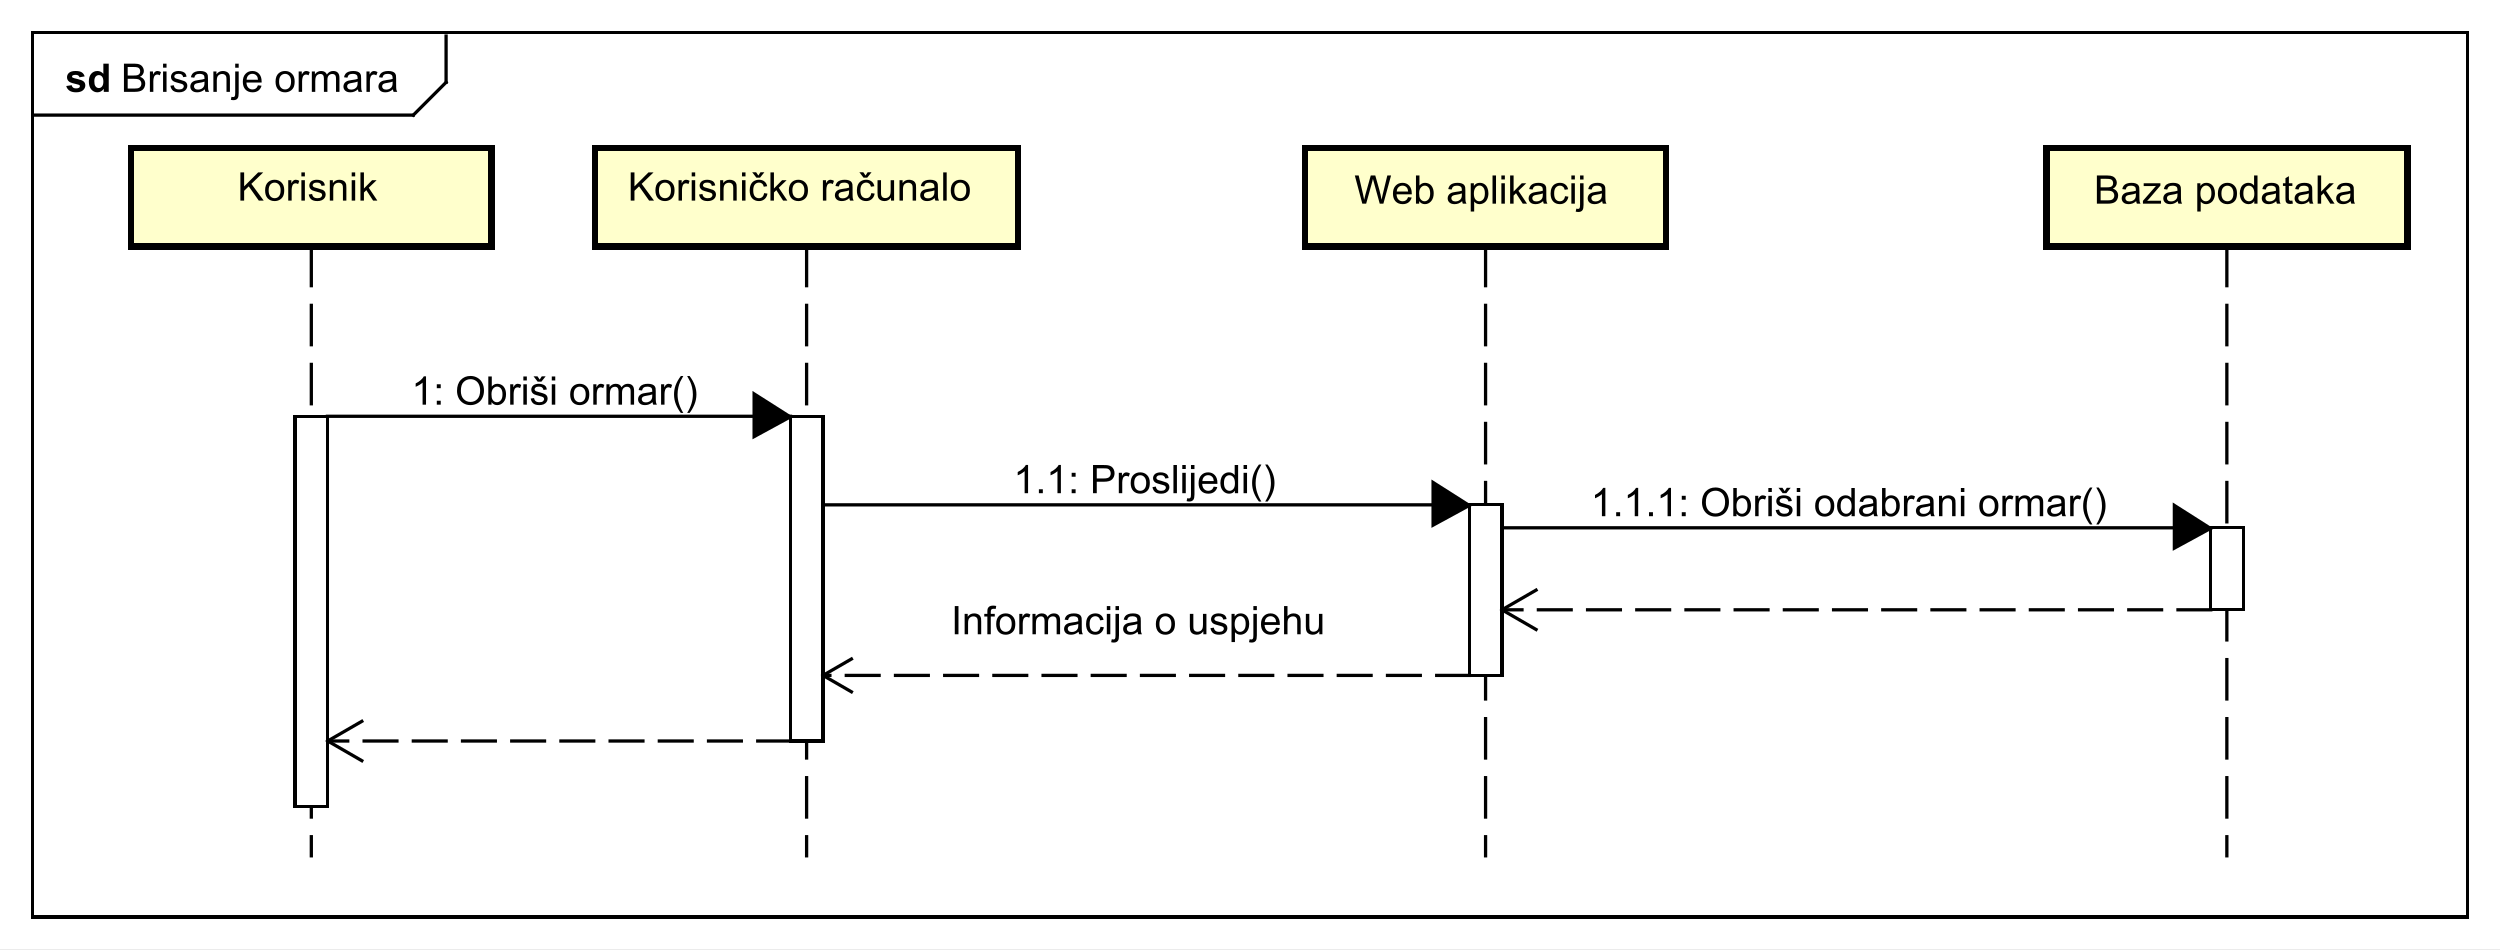 <?xml version="1.0" encoding="UTF-8"?>
<!DOCTYPE svg PUBLIC '-//W3C//DTD SVG 1.0//EN'
          'http://www.w3.org/TR/2001/REC-SVG-20010904/DTD/svg10.dtd'>
<svg xmlns:xlink="http://www.w3.org/1999/xlink" style="fill-opacity:1; color-rendering:auto; color-interpolation:auto; text-rendering:auto; stroke:black; stroke-linecap:square; stroke-miterlimit:10; shape-rendering:auto; stroke-opacity:1; fill:black; stroke-dasharray:none; font-weight:normal; stroke-width:1; font-family:'Dialog'; font-style:normal; stroke-linejoin:miter; font-size:12px; stroke-dashoffset:0; image-rendering:auto;" width="1016" height="386" xmlns="http://www.w3.org/2000/svg"
><rect width="100%" height="100%" fill="#808080" stroke="none"/><!--Generated by the Batik Graphics2D SVG Generator--><defs id="genericDefs"
  /><g
  ><defs id="defs1"
    ><clipPath clipPathUnits="userSpaceOnUse" id="clipPath1"
      ><path d="M0 0 L1016 0 L1016 386 L0 386 L0 0 Z"
      /></clipPath
      ><clipPath clipPathUnits="userSpaceOnUse" id="clipPath2"
      ><path d="M343 -15.094 L1105 -15.094 L1105 274.406 L343 274.406 L343 -15.094 Z"
      /></clipPath
      ><clipPath clipPathUnits="userSpaceOnUse" id="clipPath3"
      ><path d="M-37 -28 L725 -28 L725 261.5 L-37 261.5 L-37 -28 Z"
      /></clipPath
      ><clipPath clipPathUnits="userSpaceOnUse" id="clipPath4"
      ><path d="M-20 -28 L742 -28 L742 261.5 L-20 261.5 L-20 -28 Z"
      /></clipPath
      ><clipPath clipPathUnits="userSpaceOnUse" id="clipPath5"
      ><path d="M-638.5 -62.094 L123.5 -62.094 L123.5 227.406 L-638.5 227.406 L-638.5 -62.094 Z"
      /></clipPath
      ><clipPath clipPathUnits="userSpaceOnUse" id="clipPath6"
      ><path d="M-413 -62.094 L349 -62.094 L349 227.406 L-413 227.406 L-413 -62.094 Z"
      /></clipPath
      ><clipPath clipPathUnits="userSpaceOnUse" id="clipPath7"
      ><path d="M-191.5 -49.094 L570.5 -49.094 L570.5 240.406 L-191.5 240.406 L-191.5 -49.094 Z"
      /></clipPath
      ><clipPath clipPathUnits="userSpaceOnUse" id="clipPath8"
      ><path d="M-72.5 -49.094 L689.5 -49.094 L689.5 240.406 L-72.5 240.406 L-72.5 -49.094 Z"
      /></clipPath
      ><clipPath clipPathUnits="userSpaceOnUse" id="clipPath9"
      ><path d="M-125.5 -123.365 L636.5 -123.365 L636.5 166.135 L-125.5 166.135 L-125.5 -123.365 Z"
      /></clipPath
      ><clipPath clipPathUnits="userSpaceOnUse" id="clipPath10"
      ><path d="M-309.05 -150.365 L452.95 -150.365 L452.95 139.135 L-309.05 139.135 L-309.05 -150.365 Z"
      /></clipPath
      ><clipPath clipPathUnits="userSpaceOnUse" id="clipPath11"
      ><path d="M-290.05 -193.365 L471.95 -193.365 L471.95 96.135 L-290.05 96.135 L-290.05 -193.365 Z"
      /></clipPath
      ><clipPath clipPathUnits="userSpaceOnUse" id="clipPath12"
      ><path d="M-485.05 -157.365 L276.95 -157.365 L276.95 132.135 L-485.05 132.135 L-485.05 -157.365 Z"
      /></clipPath
    ></defs
    ><g style="fill:white; stroke:white;"
    ><rect x="0" y="0" width="1016" style="clip-path:url(#clipPath1); stroke:none;" height="386"
    /></g
    ><g style="text-rendering:geometricPrecision; shape-rendering:crispEdges;" transform="scale(1.333,1.333) translate(-343,15.094)"
    ><rect x="353" y="-5.094" width="742.344" style="fill:none; clip-path:url(#clipPath2);" height="269.58"
      /><line x1="479" x2="479" y1="-4.094" style="clip-path:url(#clipPath2); fill:none; text-rendering:optimizeLegibility; shape-rendering:auto;" y2="10"
      /><line x1="479" x2="469" y1="10" style="clip-path:url(#clipPath2); fill:none; text-rendering:optimizeLegibility; shape-rendering:auto;" y2="20"
      /><line x1="469" x2="353" y1="20" style="clip-path:url(#clipPath2); fill:none; text-rendering:optimizeLegibility; shape-rendering:auto;" y2="20"
    /></g
    ><g style="font-family:sans-serif; text-rendering:optimizeLegibility;" transform="matrix(1.333,0,0,1.333,-457.333,20.125) translate(380,12.906)"
    ><path d="M0.875 0 L0.875 -8.594 L4.109 -8.594 Q5.094 -8.594 5.688 -8.328 Q6.281 -8.062 6.609 -7.516 Q6.953 -6.984 6.953 -6.391 Q6.953 -5.844 6.656 -5.359 Q6.359 -4.875 5.75 -4.578 Q6.531 -4.344 6.938 -3.781 Q7.359 -3.234 7.359 -2.484 Q7.359 -1.891 7.109 -1.359 Q6.859 -0.844 6.484 -0.562 Q6.109 -0.281 5.531 -0.141 Q4.969 0 4.156 0 L0.875 0 ZM2.016 -4.984 L3.875 -4.984 Q4.625 -4.984 4.953 -5.078 Q5.391 -5.203 5.609 -5.5 Q5.828 -5.812 5.828 -6.266 Q5.828 -6.688 5.625 -7.016 Q5.422 -7.344 5.031 -7.453 Q4.656 -7.578 3.734 -7.578 L2.016 -7.578 L2.016 -4.984 ZM2.016 -1.016 L4.156 -1.016 Q4.703 -1.016 4.922 -1.062 Q5.328 -1.125 5.578 -1.281 Q5.844 -1.453 6.016 -1.766 Q6.188 -2.078 6.188 -2.484 Q6.188 -2.969 5.938 -3.328 Q5.703 -3.688 5.266 -3.828 Q4.828 -3.969 4 -3.969 L2.016 -3.969 L2.016 -1.016 ZM8.785 0 L8.785 -6.219 L9.738 -6.219 L9.738 -5.281 Q10.098 -5.938 10.395 -6.141 Q10.707 -6.359 11.082 -6.359 Q11.613 -6.359 12.16 -6.031 L11.801 -5.047 Q11.41 -5.281 11.035 -5.281 Q10.676 -5.281 10.395 -5.062 Q10.129 -4.859 10.02 -4.484 Q9.832 -3.922 9.832 -3.266 L9.832 0 L8.785 0 ZM12.797 -7.375 L12.797 -8.594 L13.859 -8.594 L13.859 -7.375 L12.797 -7.375 ZM12.797 0 L12.797 -6.219 L13.859 -6.219 L13.859 0 L12.797 0 ZM15.041 -1.859 L16.072 -2.016 Q16.166 -1.391 16.557 -1.062 Q16.963 -0.734 17.697 -0.734 Q18.416 -0.734 18.76 -1.016 Q19.119 -1.312 19.119 -1.719 Q19.119 -2.078 18.807 -2.281 Q18.588 -2.422 17.729 -2.641 Q16.572 -2.938 16.119 -3.141 Q15.682 -3.359 15.447 -3.734 Q15.213 -4.109 15.213 -4.578 Q15.213 -4.984 15.4 -5.344 Q15.588 -5.703 15.916 -5.938 Q16.166 -6.109 16.588 -6.234 Q17.01 -6.359 17.51 -6.359 Q18.229 -6.359 18.775 -6.141 Q19.338 -5.938 19.604 -5.578 Q19.869 -5.219 19.963 -4.625 L18.932 -4.484 Q18.869 -4.953 18.525 -5.219 Q18.197 -5.5 17.572 -5.5 Q16.854 -5.5 16.541 -5.25 Q16.229 -5.016 16.229 -4.688 Q16.229 -4.484 16.354 -4.328 Q16.494 -4.156 16.76 -4.047 Q16.916 -3.984 17.697 -3.781 Q18.822 -3.469 19.26 -3.281 Q19.697 -3.094 19.947 -2.734 Q20.197 -2.375 20.197 -1.828 Q20.197 -1.297 19.885 -0.828 Q19.588 -0.375 19.01 -0.109 Q18.432 0.141 17.697 0.141 Q16.479 0.141 15.838 -0.359 Q15.213 -0.875 15.041 -1.859 ZM25.525 -0.766 Q24.932 -0.266 24.385 -0.062 Q23.854 0.141 23.229 0.141 Q22.197 0.141 21.65 -0.359 Q21.104 -0.859 21.104 -1.641 Q21.104 -2.094 21.307 -2.469 Q21.51 -2.859 21.854 -3.078 Q22.197 -3.312 22.619 -3.422 Q22.916 -3.516 23.557 -3.594 Q24.822 -3.734 25.432 -3.953 Q25.432 -4.172 25.432 -4.219 Q25.432 -4.875 25.135 -5.141 Q24.729 -5.484 23.932 -5.484 Q23.197 -5.484 22.838 -5.219 Q22.479 -4.969 22.307 -4.312 L21.275 -4.453 Q21.416 -5.109 21.744 -5.516 Q22.072 -5.922 22.682 -6.141 Q23.291 -6.359 24.088 -6.359 Q24.885 -6.359 25.385 -6.172 Q25.885 -5.984 26.119 -5.703 Q26.354 -5.422 26.447 -4.984 Q26.494 -4.719 26.494 -4.016 L26.494 -2.609 Q26.494 -1.141 26.557 -0.75 Q26.635 -0.359 26.838 0 L25.729 0 Q25.572 -0.328 25.525 -0.766 ZM25.432 -3.125 Q24.854 -2.891 23.713 -2.719 Q23.057 -2.625 22.791 -2.5 Q22.525 -2.391 22.369 -2.172 Q22.229 -1.953 22.229 -1.672 Q22.229 -1.25 22.541 -0.969 Q22.869 -0.688 23.479 -0.688 Q24.088 -0.688 24.557 -0.953 Q25.041 -1.219 25.26 -1.688 Q25.432 -2.047 25.432 -2.734 L25.432 -3.125 ZM28.137 0 L28.137 -6.219 L29.074 -6.219 L29.074 -5.344 Q29.762 -6.359 31.059 -6.359 Q31.621 -6.359 32.09 -6.156 Q32.574 -5.953 32.809 -5.625 Q33.043 -5.297 33.137 -4.859 Q33.184 -4.562 33.184 -3.828 L33.184 0 L32.137 0 L32.137 -3.781 Q32.137 -4.438 32.012 -4.75 Q31.887 -5.062 31.574 -5.25 Q31.262 -5.453 30.84 -5.453 Q30.168 -5.453 29.668 -5.016 Q29.184 -4.594 29.184 -3.406 L29.184 0 L28.137 0 ZM34.795 -7.359 L34.795 -8.594 L35.857 -8.594 L35.857 -7.359 L34.795 -7.359 ZM33.467 2.422 L33.654 1.516 Q33.982 1.594 34.154 1.594 Q34.482 1.594 34.639 1.375 Q34.795 1.172 34.795 0.312 L34.795 -6.219 L35.857 -6.219 L35.857 0.344 Q35.857 1.484 35.56 1.938 Q35.17 2.531 34.295 2.531 Q33.857 2.531 33.467 2.422 ZM41.727 -2 L42.82 -1.875 Q42.57 -0.922 41.867 -0.391 Q41.164 0.141 40.086 0.141 Q38.727 0.141 37.914 -0.703 Q37.117 -1.547 37.117 -3.062 Q37.117 -4.625 37.93 -5.484 Q38.742 -6.359 40.023 -6.359 Q41.273 -6.359 42.055 -5.516 Q42.852 -4.672 42.852 -3.125 Q42.852 -3.031 42.852 -2.844 L38.211 -2.844 Q38.273 -1.812 38.789 -1.266 Q39.305 -0.734 40.086 -0.734 Q40.664 -0.734 41.07 -1.031 Q41.492 -1.344 41.727 -2 ZM38.273 -3.703 L41.742 -3.703 Q41.68 -4.5 41.352 -4.891 Q40.836 -5.5 40.039 -5.5 Q39.305 -5.5 38.805 -5.016 Q38.32 -4.531 38.273 -3.703 ZM47.094 -3.109 Q47.094 -4.844 48.047 -5.672 Q48.844 -6.359 50 -6.359 Q51.281 -6.359 52.094 -5.516 Q52.922 -4.688 52.922 -3.203 Q52.922 -2 52.562 -1.312 Q52.203 -0.625 51.5 -0.234 Q50.812 0.141 50 0.141 Q48.703 0.141 47.891 -0.688 Q47.094 -1.531 47.094 -3.109 ZM48.172 -3.109 Q48.172 -1.922 48.688 -1.328 Q49.219 -0.734 50 -0.734 Q50.797 -0.734 51.312 -1.328 Q51.828 -1.922 51.828 -3.141 Q51.828 -4.297 51.297 -4.891 Q50.781 -5.484 50 -5.484 Q49.219 -5.484 48.688 -4.891 Q48.172 -4.312 48.172 -3.109 ZM54.143 0 L54.143 -6.219 L55.096 -6.219 L55.096 -5.281 Q55.455 -5.938 55.752 -6.141 Q56.065 -6.359 56.44 -6.359 Q56.971 -6.359 57.518 -6.031 L57.158 -5.047 Q56.768 -5.281 56.393 -5.281 Q56.033 -5.281 55.752 -5.062 Q55.486 -4.859 55.377 -4.484 Q55.19 -3.922 55.19 -3.266 L55.19 0 L54.143 0 ZM58.154 0 L58.154 -6.219 L59.092 -6.219 L59.092 -5.344 Q59.389 -5.812 59.873 -6.078 Q60.357 -6.359 60.982 -6.359 Q61.67 -6.359 62.107 -6.078 Q62.56 -5.797 62.732 -5.281 Q63.482 -6.359 64.654 -6.359 Q65.592 -6.359 66.076 -5.844 Q66.576 -5.344 66.576 -4.266 L66.576 0 L65.529 0 L65.529 -3.922 Q65.529 -4.547 65.42 -4.828 Q65.326 -5.109 65.061 -5.281 Q64.795 -5.453 64.42 -5.453 Q63.764 -5.453 63.326 -5.016 Q62.904 -4.578 62.904 -3.609 L62.904 0 L61.842 0 L61.842 -4.047 Q61.842 -4.75 61.576 -5.094 Q61.326 -5.453 60.748 -5.453 Q60.295 -5.453 59.92 -5.219 Q59.545 -4.984 59.373 -4.531 Q59.201 -4.078 59.201 -3.234 L59.201 0 L58.154 0 ZM72.213 -0.766 Q71.619 -0.266 71.072 -0.062 Q70.541 0.141 69.916 0.141 Q68.885 0.141 68.338 -0.359 Q67.791 -0.859 67.791 -1.641 Q67.791 -2.094 67.994 -2.469 Q68.197 -2.859 68.541 -3.078 Q68.885 -3.312 69.307 -3.422 Q69.603 -3.516 70.244 -3.594 Q71.51 -3.734 72.119 -3.953 Q72.119 -4.172 72.119 -4.219 Q72.119 -4.875 71.822 -5.141 Q71.416 -5.484 70.619 -5.484 Q69.885 -5.484 69.525 -5.219 Q69.166 -4.969 68.994 -4.312 L67.963 -4.453 Q68.103 -5.109 68.432 -5.516 Q68.76 -5.922 69.369 -6.141 Q69.978 -6.359 70.775 -6.359 Q71.572 -6.359 72.072 -6.172 Q72.572 -5.984 72.807 -5.703 Q73.041 -5.422 73.135 -4.984 Q73.182 -4.719 73.182 -4.016 L73.182 -2.609 Q73.182 -1.141 73.244 -0.75 Q73.322 -0.359 73.525 0 L72.416 0 Q72.26 -0.328 72.213 -0.766 ZM72.119 -3.125 Q71.541 -2.891 70.4 -2.719 Q69.744 -2.625 69.478 -2.5 Q69.213 -2.391 69.057 -2.172 Q68.916 -1.953 68.916 -1.672 Q68.916 -1.25 69.228 -0.969 Q69.557 -0.688 70.166 -0.688 Q70.775 -0.688 71.244 -0.953 Q71.728 -1.219 71.947 -1.688 Q72.119 -2.047 72.119 -2.734 L72.119 -3.125 ZM74.809 0 L74.809 -6.219 L75.762 -6.219 L75.762 -5.281 Q76.121 -5.938 76.418 -6.141 Q76.731 -6.359 77.106 -6.359 Q77.637 -6.359 78.184 -6.031 L77.824 -5.047 Q77.434 -5.281 77.059 -5.281 Q76.699 -5.281 76.418 -5.062 Q76.152 -4.859 76.043 -4.484 Q75.856 -3.922 75.856 -3.266 L75.856 0 L74.809 0 ZM82.883 -0.766 Q82.289 -0.266 81.742 -0.062 Q81.211 0.141 80.586 0.141 Q79.555 0.141 79.008 -0.359 Q78.461 -0.859 78.461 -1.641 Q78.461 -2.094 78.664 -2.469 Q78.867 -2.859 79.211 -3.078 Q79.555 -3.312 79.977 -3.422 Q80.273 -3.516 80.914 -3.594 Q82.18 -3.734 82.789 -3.953 Q82.789 -4.172 82.789 -4.219 Q82.789 -4.875 82.492 -5.141 Q82.086 -5.484 81.289 -5.484 Q80.555 -5.484 80.195 -5.219 Q79.836 -4.969 79.664 -4.312 L78.633 -4.453 Q78.773 -5.109 79.102 -5.516 Q79.43 -5.922 80.039 -6.141 Q80.648 -6.359 81.445 -6.359 Q82.242 -6.359 82.742 -6.172 Q83.242 -5.984 83.477 -5.703 Q83.711 -5.422 83.805 -4.984 Q83.852 -4.719 83.852 -4.016 L83.852 -2.609 Q83.852 -1.141 83.914 -0.75 Q83.992 -0.359 84.195 0 L83.086 0 Q82.93 -0.328 82.883 -0.766 ZM82.789 -3.125 Q82.211 -2.891 81.07 -2.719 Q80.414 -2.625 80.148 -2.5 Q79.883 -2.391 79.727 -2.172 Q79.586 -1.953 79.586 -1.672 Q79.586 -1.25 79.898 -0.969 Q80.227 -0.688 80.836 -0.688 Q81.445 -0.688 81.914 -0.953 Q82.398 -1.219 82.617 -1.688 Q82.789 -2.047 82.789 -2.734 L82.789 -3.125 Z" style="stroke:none; clip-path:url(#clipPath3);"
    /></g
    ><g style="text-rendering:optimizeLegibility; font-weight:bold; font-family:sans-serif;" transform="matrix(1.333,0,0,1.333,-457.333,20.125) translate(363,12.906)"
    ><path d="M0.281 -1.781 L1.938 -2.031 Q2.047 -1.547 2.359 -1.297 Q2.688 -1.047 3.266 -1.047 Q3.906 -1.047 4.219 -1.281 Q4.438 -1.453 4.438 -1.719 Q4.438 -1.906 4.328 -2.031 Q4.203 -2.156 3.781 -2.25 Q1.781 -2.688 1.25 -3.047 Q0.516 -3.562 0.516 -4.453 Q0.516 -5.266 1.141 -5.812 Q1.781 -6.359 3.125 -6.359 Q4.406 -6.359 5.031 -5.938 Q5.656 -5.531 5.891 -4.719 L4.328 -4.438 Q4.234 -4.797 3.953 -4.984 Q3.672 -5.188 3.156 -5.188 Q2.516 -5.188 2.234 -5 Q2.047 -4.875 2.047 -4.672 Q2.047 -4.484 2.203 -4.359 Q2.422 -4.203 3.734 -3.906 Q5.062 -3.609 5.578 -3.172 Q6.094 -2.734 6.094 -1.953 Q6.094 -1.094 5.375 -0.469 Q4.672 0.141 3.266 0.141 Q2 0.141 1.25 -0.375 Q0.516 -0.891 0.281 -1.781 ZM13.236 0 L11.721 0 L11.721 -0.922 Q11.33 -0.375 10.815 -0.109 Q10.299 0.141 9.768 0.141 Q8.69 0.141 7.924 -0.719 Q7.174 -1.594 7.174 -3.141 Q7.174 -4.719 7.908 -5.531 Q8.658 -6.359 9.799 -6.359 Q10.83 -6.359 11.596 -5.5 L11.596 -8.594 L13.236 -8.594 L13.236 0 ZM8.846 -3.25 Q8.846 -2.25 9.127 -1.812 Q9.518 -1.156 10.236 -1.156 Q10.799 -1.156 11.19 -1.641 Q11.596 -2.125 11.596 -3.094 Q11.596 -4.156 11.205 -4.625 Q10.83 -5.109 10.221 -5.109 Q9.643 -5.109 9.236 -4.641 Q8.846 -4.172 8.846 -3.25 Z" style="stroke:none; clip-path:url(#clipPath4);"
    /></g
    ><g transform="matrix(1.333,0,0,1.333,-457.333,20.125)" style="text-rendering:optimizeLegibility; stroke-dasharray:12,6; font-weight:bold; font-family:sans-serif; stroke-linecap:butt;"
    ><line x1="1022" x2="1022" y1="60" style="fill:none; clip-path:url(#clipPath2);" y2="245.818"
    /></g
    ><g transform="matrix(1.333,0,0,1.333,-457.333,20.125)" style="fill:rgb(255,255,204); text-rendering:geometricPrecision; font-family:sans-serif; shape-rendering:crispEdges; stroke:rgb(255,255,204); font-weight:bold; stroke-width:2;"
    ><rect x="967" y="30" width="110" style="clip-path:url(#clipPath2); stroke:none;" height="30"
      /><rect x="967" y="30" width="110" style="clip-path:url(#clipPath2); fill:none; stroke:black;" height="30"
    /></g
    ><g style="text-rendering:optimizeLegibility; stroke-width:2; font-family:sans-serif;" transform="matrix(1.333,0,0,1.333,-457.333,20.125) translate(981.5,47)"
    ><path d="M0.875 0 L0.875 -8.594 L4.109 -8.594 Q5.094 -8.594 5.688 -8.328 Q6.281 -8.062 6.609 -7.516 Q6.953 -6.984 6.953 -6.391 Q6.953 -5.844 6.656 -5.359 Q6.359 -4.875 5.75 -4.578 Q6.531 -4.344 6.938 -3.781 Q7.359 -3.234 7.359 -2.484 Q7.359 -1.891 7.109 -1.359 Q6.859 -0.844 6.484 -0.562 Q6.109 -0.281 5.531 -0.141 Q4.969 0 4.156 0 L0.875 0 ZM2.016 -4.984 L3.875 -4.984 Q4.625 -4.984 4.953 -5.078 Q5.391 -5.203 5.609 -5.5 Q5.828 -5.812 5.828 -6.266 Q5.828 -6.688 5.625 -7.016 Q5.422 -7.344 5.031 -7.453 Q4.656 -7.578 3.734 -7.578 L2.016 -7.578 L2.016 -4.984 ZM2.016 -1.016 L4.156 -1.016 Q4.703 -1.016 4.922 -1.062 Q5.328 -1.125 5.578 -1.281 Q5.844 -1.453 6.016 -1.766 Q6.188 -2.078 6.188 -2.484 Q6.188 -2.969 5.938 -3.328 Q5.703 -3.688 5.266 -3.828 Q4.828 -3.969 4 -3.969 L2.016 -3.969 L2.016 -1.016 ZM12.863 -0.766 Q12.27 -0.266 11.723 -0.062 Q11.191 0.141 10.566 0.141 Q9.535 0.141 8.988 -0.359 Q8.441 -0.859 8.441 -1.641 Q8.441 -2.094 8.645 -2.469 Q8.848 -2.859 9.191 -3.078 Q9.535 -3.312 9.957 -3.422 Q10.254 -3.516 10.895 -3.594 Q12.16 -3.734 12.77 -3.953 Q12.77 -4.172 12.77 -4.219 Q12.77 -4.875 12.473 -5.141 Q12.066 -5.484 11.27 -5.484 Q10.535 -5.484 10.176 -5.219 Q9.816 -4.969 9.645 -4.312 L8.613 -4.453 Q8.754 -5.109 9.082 -5.516 Q9.41 -5.922 10.02 -6.141 Q10.629 -6.359 11.426 -6.359 Q12.223 -6.359 12.723 -6.172 Q13.223 -5.984 13.457 -5.703 Q13.691 -5.422 13.785 -4.984 Q13.832 -4.719 13.832 -4.016 L13.832 -2.609 Q13.832 -1.141 13.895 -0.75 Q13.973 -0.359 14.176 0 L13.066 0 Q12.91 -0.328 12.863 -0.766 ZM12.77 -3.125 Q12.191 -2.891 11.051 -2.719 Q10.395 -2.625 10.129 -2.5 Q9.863 -2.391 9.707 -2.172 Q9.566 -1.953 9.566 -1.672 Q9.566 -1.25 9.879 -0.969 Q10.207 -0.688 10.816 -0.688 Q11.426 -0.688 11.895 -0.953 Q12.379 -1.219 12.598 -1.688 Q12.77 -2.047 12.77 -2.734 L12.77 -3.125 ZM14.912 0 L14.912 -0.859 L18.881 -5.406 Q18.193 -5.375 17.678 -5.375 L15.146 -5.375 L15.146 -6.219 L20.24 -6.219 L20.24 -5.531 L16.865 -1.578 L16.209 -0.859 Q16.928 -0.906 17.537 -0.906 L20.428 -0.906 L20.428 0 L14.912 0 ZM25.537 -0.766 Q24.943 -0.266 24.396 -0.062 Q23.865 0.141 23.24 0.141 Q22.209 0.141 21.662 -0.359 Q21.115 -0.859 21.115 -1.641 Q21.115 -2.094 21.318 -2.469 Q21.521 -2.859 21.865 -3.078 Q22.209 -3.312 22.631 -3.422 Q22.928 -3.516 23.568 -3.594 Q24.834 -3.734 25.443 -3.953 Q25.443 -4.172 25.443 -4.219 Q25.443 -4.875 25.146 -5.141 Q24.74 -5.484 23.943 -5.484 Q23.209 -5.484 22.85 -5.219 Q22.49 -4.969 22.318 -4.312 L21.287 -4.453 Q21.428 -5.109 21.756 -5.516 Q22.084 -5.922 22.693 -6.141 Q23.303 -6.359 24.1 -6.359 Q24.896 -6.359 25.396 -6.172 Q25.896 -5.984 26.131 -5.703 Q26.365 -5.422 26.459 -4.984 Q26.506 -4.719 26.506 -4.016 L26.506 -2.609 Q26.506 -1.141 26.568 -0.75 Q26.646 -0.359 26.85 0 L25.74 0 Q25.584 -0.328 25.537 -0.766 ZM25.443 -3.125 Q24.865 -2.891 23.725 -2.719 Q23.068 -2.625 22.803 -2.5 Q22.537 -2.391 22.381 -2.172 Q22.24 -1.953 22.24 -1.672 Q22.24 -1.25 22.553 -0.969 Q22.881 -0.688 23.49 -0.688 Q24.1 -0.688 24.568 -0.953 Q25.053 -1.219 25.271 -1.688 Q25.443 -2.047 25.443 -2.734 L25.443 -3.125 ZM31.482 2.391 L31.482 -6.219 L32.435 -6.219 L32.435 -5.422 Q32.779 -5.891 33.201 -6.125 Q33.639 -6.359 34.248 -6.359 Q35.045 -6.359 35.654 -5.953 Q36.264 -5.547 36.56 -4.797 Q36.873 -4.047 36.873 -3.156 Q36.873 -2.203 36.529 -1.438 Q36.201 -0.672 35.545 -0.266 Q34.889 0.141 34.17 0.141 Q33.639 0.141 33.217 -0.078 Q32.795 -0.312 32.529 -0.641 L32.529 2.391 L31.482 2.391 ZM32.435 -3.078 Q32.435 -1.875 32.92 -1.297 Q33.404 -0.734 34.092 -0.734 Q34.795 -0.734 35.295 -1.328 Q35.795 -1.922 35.795 -3.172 Q35.795 -4.359 35.31 -4.938 Q34.826 -5.531 34.139 -5.531 Q33.467 -5.531 32.951 -4.906 Q32.435 -4.281 32.435 -3.078 ZM37.766 -3.109 Q37.766 -4.844 38.719 -5.672 Q39.516 -6.359 40.672 -6.359 Q41.953 -6.359 42.766 -5.516 Q43.594 -4.688 43.594 -3.203 Q43.594 -2 43.234 -1.312 Q42.875 -0.625 42.172 -0.234 Q41.484 0.141 40.672 0.141 Q39.375 0.141 38.562 -0.688 Q37.766 -1.531 37.766 -3.109 ZM38.844 -3.109 Q38.844 -1.922 39.359 -1.328 Q39.891 -0.734 40.672 -0.734 Q41.469 -0.734 41.984 -1.328 Q42.5 -1.922 42.5 -3.141 Q42.5 -4.297 41.969 -4.891 Q41.453 -5.484 40.672 -5.484 Q39.891 -5.484 39.359 -4.891 Q38.844 -4.312 38.844 -3.109 ZM48.861 0 L48.861 -0.781 Q48.268 0.141 47.127 0.141 Q46.377 0.141 45.752 -0.266 Q45.127 -0.688 44.783 -1.422 Q44.44 -2.156 44.44 -3.109 Q44.44 -4.031 44.752 -4.797 Q45.065 -5.562 45.69 -5.953 Q46.315 -6.359 47.08 -6.359 Q47.643 -6.359 48.08 -6.125 Q48.518 -5.891 48.799 -5.516 L48.799 -8.594 L49.846 -8.594 L49.846 0 L48.861 0 ZM45.533 -3.109 Q45.533 -1.906 46.033 -1.312 Q46.533 -0.734 47.221 -0.734 Q47.908 -0.734 48.393 -1.297 Q48.877 -1.859 48.877 -3.016 Q48.877 -4.297 48.377 -4.891 Q47.893 -5.484 47.174 -5.484 Q46.471 -5.484 46.002 -4.906 Q45.533 -4.344 45.533 -3.109 ZM55.566 -0.766 Q54.973 -0.266 54.426 -0.062 Q53.895 0.141 53.27 0.141 Q52.238 0.141 51.691 -0.359 Q51.145 -0.859 51.145 -1.641 Q51.145 -2.094 51.348 -2.469 Q51.551 -2.859 51.895 -3.078 Q52.238 -3.312 52.66 -3.422 Q52.957 -3.516 53.598 -3.594 Q54.863 -3.734 55.473 -3.953 Q55.473 -4.172 55.473 -4.219 Q55.473 -4.875 55.176 -5.141 Q54.77 -5.484 53.973 -5.484 Q53.238 -5.484 52.879 -5.219 Q52.52 -4.969 52.348 -4.312 L51.316 -4.453 Q51.457 -5.109 51.785 -5.516 Q52.113 -5.922 52.723 -6.141 Q53.332 -6.359 54.129 -6.359 Q54.926 -6.359 55.426 -6.172 Q55.926 -5.984 56.16 -5.703 Q56.395 -5.422 56.488 -4.984 Q56.535 -4.719 56.535 -4.016 L56.535 -2.609 Q56.535 -1.141 56.598 -0.75 Q56.676 -0.359 56.879 0 L55.77 0 Q55.613 -0.328 55.566 -0.766 ZM55.473 -3.125 Q54.895 -2.891 53.754 -2.719 Q53.098 -2.625 52.832 -2.5 Q52.566 -2.391 52.41 -2.172 Q52.27 -1.953 52.27 -1.672 Q52.27 -1.25 52.582 -0.969 Q52.91 -0.688 53.52 -0.688 Q54.129 -0.688 54.598 -0.953 Q55.082 -1.219 55.301 -1.688 Q55.473 -2.047 55.473 -2.734 L55.473 -3.125 ZM60.475 -0.938 L60.631 -0.016 Q60.178 0.078 59.834 0.078 Q59.256 0.078 58.943 -0.094 Q58.631 -0.281 58.49 -0.578 Q58.365 -0.875 58.365 -1.828 L58.365 -5.406 L57.6 -5.406 L57.6 -6.219 L58.365 -6.219 L58.365 -7.766 L59.412 -8.391 L59.412 -6.219 L60.475 -6.219 L60.475 -5.406 L59.412 -5.406 L59.412 -1.766 Q59.412 -1.312 59.459 -1.188 Q59.522 -1.062 59.647 -0.984 Q59.772 -0.906 60.006 -0.906 Q60.193 -0.906 60.475 -0.938 ZM65.574 -0.766 Q64.981 -0.266 64.434 -0.062 Q63.902 0.141 63.277 0.141 Q62.246 0.141 61.699 -0.359 Q61.152 -0.859 61.152 -1.641 Q61.152 -2.094 61.355 -2.469 Q61.559 -2.859 61.902 -3.078 Q62.246 -3.312 62.668 -3.422 Q62.965 -3.516 63.605 -3.594 Q64.871 -3.734 65.481 -3.953 Q65.481 -4.172 65.481 -4.219 Q65.481 -4.875 65.184 -5.141 Q64.777 -5.484 63.98 -5.484 Q63.246 -5.484 62.887 -5.219 Q62.527 -4.969 62.355 -4.312 L61.324 -4.453 Q61.465 -5.109 61.793 -5.516 Q62.121 -5.922 62.73 -6.141 Q63.34 -6.359 64.137 -6.359 Q64.934 -6.359 65.434 -6.172 Q65.934 -5.984 66.168 -5.703 Q66.402 -5.422 66.496 -4.984 Q66.543 -4.719 66.543 -4.016 L66.543 -2.609 Q66.543 -1.141 66.606 -0.75 Q66.684 -0.359 66.887 0 L65.777 0 Q65.621 -0.328 65.574 -0.766 ZM65.481 -3.125 Q64.902 -2.891 63.762 -2.719 Q63.105 -2.625 62.84 -2.5 Q62.574 -2.391 62.418 -2.172 Q62.277 -1.953 62.277 -1.672 Q62.277 -1.25 62.59 -0.969 Q62.918 -0.688 63.527 -0.688 Q64.137 -0.688 64.606 -0.953 Q65.09 -1.219 65.309 -1.688 Q65.481 -2.047 65.481 -2.734 L65.481 -3.125 ZM68.186 0 L68.186 -8.594 L69.248 -8.594 L69.248 -3.688 L71.732 -6.219 L73.107 -6.219 L70.717 -3.922 L73.342 0 L72.045 0 L69.982 -3.188 L69.248 -2.469 L69.248 0 L68.186 0 ZM78.248 -0.766 Q77.654 -0.266 77.107 -0.062 Q76.576 0.141 75.951 0.141 Q74.92 0.141 74.373 -0.359 Q73.826 -0.859 73.826 -1.641 Q73.826 -2.094 74.029 -2.469 Q74.232 -2.859 74.576 -3.078 Q74.92 -3.312 75.342 -3.422 Q75.639 -3.516 76.279 -3.594 Q77.545 -3.734 78.154 -3.953 Q78.154 -4.172 78.154 -4.219 Q78.154 -4.875 77.857 -5.141 Q77.451 -5.484 76.654 -5.484 Q75.92 -5.484 75.561 -5.219 Q75.201 -4.969 75.029 -4.312 L73.998 -4.453 Q74.139 -5.109 74.467 -5.516 Q74.795 -5.922 75.404 -6.141 Q76.014 -6.359 76.811 -6.359 Q77.607 -6.359 78.107 -6.172 Q78.607 -5.984 78.842 -5.703 Q79.076 -5.422 79.17 -4.984 Q79.217 -4.719 79.217 -4.016 L79.217 -2.609 Q79.217 -1.141 79.279 -0.75 Q79.357 -0.359 79.561 0 L78.451 0 Q78.295 -0.328 78.248 -0.766 ZM78.154 -3.125 Q77.576 -2.891 76.436 -2.719 Q75.779 -2.625 75.514 -2.5 Q75.248 -2.391 75.092 -2.172 Q74.951 -1.953 74.951 -1.672 Q74.951 -1.25 75.264 -0.969 Q75.592 -0.688 76.201 -0.688 Q76.811 -0.688 77.279 -0.953 Q77.764 -1.219 77.982 -1.688 Q78.154 -2.047 78.154 -2.734 L78.154 -3.125 Z" style="stroke:none; clip-path:url(#clipPath5);"
    /></g
    ><g style="text-rendering:optimizeLegibility; stroke-dasharray:12,6; font-family:sans-serif; stroke-linecap:butt;" transform="matrix(1.333,0,0,1.333,-457.333,20.125)"
    ><line x1="796" x2="796" y1="60" style="fill:none; clip-path:url(#clipPath2);" y2="245.818"
    /></g
    ><g transform="matrix(1.333,0,0,1.333,-457.333,20.125)" style="fill:rgb(255,255,204); text-rendering:geometricPrecision; font-family:sans-serif; shape-rendering:crispEdges; stroke:rgb(255,255,204); stroke-width:2;"
    ><rect x="741" y="30" width="110" style="clip-path:url(#clipPath2); stroke:none;" height="30"
      /><rect x="741" y="30" width="110" style="clip-path:url(#clipPath2); fill:none; stroke:black;" height="30"
    /></g
    ><g style="text-rendering:optimizeLegibility; stroke-width:2; font-family:sans-serif;" transform="matrix(1.333,0,0,1.333,-457.333,20.125) translate(756,47)"
    ><path d="M2.422 0 L0.141 -8.594 L1.312 -8.594 L2.625 -2.953 Q2.828 -2.078 2.984 -1.203 Q3.312 -2.578 3.375 -2.797 L5 -8.594 L6.375 -8.594 L7.609 -4.25 Q8.062 -2.625 8.281 -1.203 Q8.438 -2.016 8.703 -3.078 L10.047 -8.594 L11.188 -8.594 L8.844 0 L7.734 0 L5.938 -6.547 Q5.703 -7.359 5.656 -7.547 Q5.531 -6.969 5.406 -6.547 L3.594 0 L2.422 0 ZM16.373 -2 L17.467 -1.875 Q17.217 -0.922 16.514 -0.391 Q15.81 0.141 14.732 0.141 Q13.373 0.141 12.56 -0.703 Q11.764 -1.547 11.764 -3.062 Q11.764 -4.625 12.576 -5.484 Q13.389 -6.359 14.67 -6.359 Q15.92 -6.359 16.701 -5.516 Q17.498 -4.672 17.498 -3.125 Q17.498 -3.031 17.498 -2.844 L12.857 -2.844 Q12.92 -1.812 13.435 -1.266 Q13.951 -0.734 14.732 -0.734 Q15.31 -0.734 15.717 -1.031 Q16.139 -1.344 16.373 -2 ZM12.92 -3.703 L16.389 -3.703 Q16.326 -4.5 15.998 -4.891 Q15.482 -5.5 14.685 -5.5 Q13.951 -5.5 13.451 -5.016 Q12.967 -4.531 12.92 -3.703 ZM19.766 0 L18.781 0 L18.781 -8.594 L19.844 -8.594 L19.844 -5.531 Q20.516 -6.359 21.547 -6.359 Q22.125 -6.359 22.625 -6.125 Q23.141 -5.906 23.469 -5.484 Q23.812 -5.062 24 -4.469 Q24.188 -3.875 24.188 -3.203 Q24.188 -1.609 23.391 -0.734 Q22.594 0.141 21.5 0.141 Q20.391 0.141 19.766 -0.781 L19.766 0 ZM19.75 -3.156 Q19.75 -2.047 20.062 -1.547 Q20.562 -0.734 21.406 -0.734 Q22.094 -0.734 22.594 -1.328 Q23.109 -1.922 23.109 -3.125 Q23.109 -4.344 22.625 -4.922 Q22.141 -5.5 21.453 -5.5 Q20.766 -5.5 20.25 -4.891 Q19.75 -4.297 19.75 -3.156 ZM32.867 -0.766 Q32.273 -0.266 31.727 -0.062 Q31.195 0.141 30.57 0.141 Q29.539 0.141 28.992 -0.359 Q28.445 -0.859 28.445 -1.641 Q28.445 -2.094 28.648 -2.469 Q28.852 -2.859 29.195 -3.078 Q29.539 -3.312 29.961 -3.422 Q30.258 -3.516 30.898 -3.594 Q32.164 -3.734 32.773 -3.953 Q32.773 -4.172 32.773 -4.219 Q32.773 -4.875 32.477 -5.141 Q32.07 -5.484 31.273 -5.484 Q30.539 -5.484 30.18 -5.219 Q29.82 -4.969 29.648 -4.312 L28.617 -4.453 Q28.758 -5.109 29.086 -5.516 Q29.414 -5.922 30.023 -6.141 Q30.633 -6.359 31.43 -6.359 Q32.227 -6.359 32.727 -6.172 Q33.227 -5.984 33.461 -5.703 Q33.695 -5.422 33.789 -4.984 Q33.836 -4.719 33.836 -4.016 L33.836 -2.609 Q33.836 -1.141 33.898 -0.75 Q33.977 -0.359 34.18 0 L33.07 0 Q32.914 -0.328 32.867 -0.766 ZM32.773 -3.125 Q32.195 -2.891 31.055 -2.719 Q30.398 -2.625 30.133 -2.5 Q29.867 -2.391 29.711 -2.172 Q29.57 -1.953 29.57 -1.672 Q29.57 -1.25 29.883 -0.969 Q30.211 -0.688 30.82 -0.688 Q31.43 -0.688 31.898 -0.953 Q32.383 -1.219 32.602 -1.688 Q32.773 -2.047 32.773 -2.734 L32.773 -3.125 ZM35.478 2.391 L35.478 -6.219 L36.432 -6.219 L36.432 -5.422 Q36.775 -5.891 37.197 -6.125 Q37.635 -6.359 38.244 -6.359 Q39.041 -6.359 39.65 -5.953 Q40.26 -5.547 40.557 -4.797 Q40.869 -4.047 40.869 -3.156 Q40.869 -2.203 40.525 -1.438 Q40.197 -0.672 39.541 -0.266 Q38.885 0.141 38.166 0.141 Q37.635 0.141 37.213 -0.078 Q36.791 -0.312 36.525 -0.641 L36.525 2.391 L35.478 2.391 ZM36.432 -3.078 Q36.432 -1.875 36.916 -1.297 Q37.4 -0.734 38.088 -0.734 Q38.791 -0.734 39.291 -1.328 Q39.791 -1.922 39.791 -3.172 Q39.791 -4.359 39.307 -4.938 Q38.822 -5.531 38.135 -5.531 Q37.463 -5.531 36.947 -4.906 Q36.432 -4.281 36.432 -3.078 ZM42.121 0 L42.121 -8.594 L43.184 -8.594 L43.184 0 L42.121 0 ZM44.818 -7.375 L44.818 -8.594 L45.881 -8.594 L45.881 -7.375 L44.818 -7.375 ZM44.818 0 L44.818 -6.219 L45.881 -6.219 L45.881 0 L44.818 0 ZM47.484 0 L47.484 -8.594 L48.547 -8.594 L48.547 -3.688 L51.031 -6.219 L52.406 -6.219 L50.016 -3.922 L52.641 0 L51.344 0 L49.281 -3.188 L48.547 -2.469 L48.547 0 L47.484 0 ZM57.547 -0.766 Q56.953 -0.266 56.406 -0.062 Q55.875 0.141 55.25 0.141 Q54.219 0.141 53.672 -0.359 Q53.125 -0.859 53.125 -1.641 Q53.125 -2.094 53.328 -2.469 Q53.531 -2.859 53.875 -3.078 Q54.219 -3.312 54.641 -3.422 Q54.938 -3.516 55.578 -3.594 Q56.844 -3.734 57.453 -3.953 Q57.453 -4.172 57.453 -4.219 Q57.453 -4.875 57.156 -5.141 Q56.75 -5.484 55.953 -5.484 Q55.219 -5.484 54.859 -5.219 Q54.5 -4.969 54.328 -4.312 L53.297 -4.453 Q53.438 -5.109 53.766 -5.516 Q54.094 -5.922 54.703 -6.141 Q55.312 -6.359 56.109 -6.359 Q56.906 -6.359 57.406 -6.172 Q57.906 -5.984 58.141 -5.703 Q58.375 -5.422 58.469 -4.984 Q58.516 -4.719 58.516 -4.016 L58.516 -2.609 Q58.516 -1.141 58.578 -0.75 Q58.656 -0.359 58.859 0 L57.75 0 Q57.594 -0.328 57.547 -0.766 ZM57.453 -3.125 Q56.875 -2.891 55.734 -2.719 Q55.078 -2.625 54.812 -2.5 Q54.547 -2.391 54.391 -2.172 Q54.25 -1.953 54.25 -1.672 Q54.25 -1.25 54.562 -0.969 Q54.891 -0.688 55.5 -0.688 Q56.109 -0.688 56.578 -0.953 Q57.062 -1.219 57.281 -1.688 Q57.453 -2.047 57.453 -2.734 L57.453 -3.125 ZM64.221 -2.281 L65.252 -2.141 Q65.08 -1.078 64.377 -0.469 Q63.674 0.141 62.658 0.141 Q61.377 0.141 60.596 -0.688 Q59.83 -1.531 59.83 -3.094 Q59.83 -4.094 60.158 -4.844 Q60.502 -5.609 61.174 -5.984 Q61.861 -6.359 62.674 -6.359 Q63.674 -6.359 64.314 -5.844 Q64.971 -5.344 65.158 -4.391 L64.127 -4.234 Q63.986 -4.859 63.611 -5.172 Q63.236 -5.5 62.705 -5.5 Q61.908 -5.5 61.408 -4.922 Q60.908 -4.359 60.908 -3.125 Q60.908 -1.859 61.393 -1.297 Q61.877 -0.734 62.643 -0.734 Q63.268 -0.734 63.674 -1.109 Q64.096 -1.484 64.221 -2.281 ZM66.158 -7.375 L66.158 -8.594 L67.221 -8.594 L67.221 -7.375 L66.158 -7.375 ZM66.158 0 L66.158 -6.219 L67.221 -6.219 L67.221 0 L66.158 0 ZM68.809 -7.359 L68.809 -8.594 L69.871 -8.594 L69.871 -7.359 L68.809 -7.359 ZM67.481 2.422 L67.668 1.516 Q67.996 1.594 68.168 1.594 Q68.496 1.594 68.652 1.375 Q68.809 1.172 68.809 0.312 L68.809 -6.219 L69.871 -6.219 L69.871 0.344 Q69.871 1.484 69.574 1.938 Q69.184 2.531 68.309 2.531 Q67.871 2.531 67.481 2.422 ZM75.553 -0.766 Q74.959 -0.266 74.412 -0.062 Q73.881 0.141 73.256 0.141 Q72.225 0.141 71.678 -0.359 Q71.131 -0.859 71.131 -1.641 Q71.131 -2.094 71.334 -2.469 Q71.537 -2.859 71.881 -3.078 Q72.225 -3.312 72.647 -3.422 Q72.943 -3.516 73.584 -3.594 Q74.85 -3.734 75.459 -3.953 Q75.459 -4.172 75.459 -4.219 Q75.459 -4.875 75.162 -5.141 Q74.756 -5.484 73.959 -5.484 Q73.225 -5.484 72.865 -5.219 Q72.506 -4.969 72.334 -4.312 L71.303 -4.453 Q71.443 -5.109 71.772 -5.516 Q72.1 -5.922 72.709 -6.141 Q73.318 -6.359 74.115 -6.359 Q74.912 -6.359 75.412 -6.172 Q75.912 -5.984 76.147 -5.703 Q76.381 -5.422 76.475 -4.984 Q76.522 -4.719 76.522 -4.016 L76.522 -2.609 Q76.522 -1.141 76.584 -0.75 Q76.662 -0.359 76.865 0 L75.756 0 Q75.6 -0.328 75.553 -0.766 ZM75.459 -3.125 Q74.881 -2.891 73.74 -2.719 Q73.084 -2.625 72.818 -2.5 Q72.553 -2.391 72.397 -2.172 Q72.256 -1.953 72.256 -1.672 Q72.256 -1.25 72.568 -0.969 Q72.897 -0.688 73.506 -0.688 Q74.115 -0.688 74.584 -0.953 Q75.068 -1.219 75.287 -1.688 Q75.459 -2.047 75.459 -2.734 L75.459 -3.125 Z" style="stroke:none; clip-path:url(#clipPath6);"
    /></g
    ><g style="text-rendering:optimizeLegibility; stroke-dasharray:12,6; font-family:sans-serif; stroke-linecap:butt;" transform="matrix(1.333,0,0,1.333,-457.333,20.125)"
    ><line x1="589" x2="589" y1="60" style="fill:none; clip-path:url(#clipPath2);" y2="245.818"
    /></g
    ><g transform="matrix(1.333,0,0,1.333,-457.333,20.125)" style="fill:rgb(255,255,204); text-rendering:geometricPrecision; font-family:sans-serif; shape-rendering:crispEdges; stroke:rgb(255,255,204); stroke-width:2;"
    ><rect x="524.5" y="30" width="129" style="clip-path:url(#clipPath2); stroke:none;" height="30"
      /><rect x="524.5" y="30" width="129" style="clip-path:url(#clipPath2); fill:none; stroke:black;" height="30"
    /></g
    ><g style="text-rendering:optimizeLegibility; stroke-width:2; font-family:sans-serif;" transform="matrix(1.333,0,0,1.333,-457.333,20.125) translate(534.5,34)"
    ><path d="M0.875 12.065 L0.875 3.471 L2.016 3.471 L2.016 7.736 L6.281 3.471 L7.828 3.471 L4.219 6.955 L7.984 12.065 L6.484 12.065 L3.422 7.721 L2.016 9.08 L2.016 12.065 L0.875 12.065 ZM8.41 8.955 Q8.41 7.221 9.363 6.393 Q10.16 5.705 11.316 5.705 Q12.598 5.705 13.41 6.549 Q14.238 7.377 14.238 8.861 Q14.238 10.065 13.879 10.752 Q13.52 11.44 12.816 11.83 Q12.129 12.205 11.316 12.205 Q10.02 12.205 9.207 11.377 Q8.41 10.533 8.41 8.955 ZM9.488 8.955 Q9.488 10.143 10.004 10.736 Q10.535 11.33 11.316 11.33 Q12.113 11.33 12.629 10.736 Q13.145 10.143 13.145 8.924 Q13.145 7.768 12.613 7.174 Q12.098 6.58 11.316 6.58 Q10.535 6.58 10.004 7.174 Q9.488 7.752 9.488 8.955 ZM15.459 12.065 L15.459 5.846 L16.412 5.846 L16.412 6.783 Q16.771 6.127 17.068 5.924 Q17.381 5.705 17.756 5.705 Q18.287 5.705 18.834 6.033 L18.475 7.018 Q18.084 6.783 17.709 6.783 Q17.35 6.783 17.068 7.002 Q16.803 7.205 16.693 7.58 Q16.506 8.143 16.506 8.799 L16.506 12.065 L15.459 12.065 ZM19.471 4.689 L19.471 3.471 L20.533 3.471 L20.533 4.689 L19.471 4.689 ZM19.471 12.065 L19.471 5.846 L20.533 5.846 L20.533 12.065 L19.471 12.065 ZM21.715 10.205 L22.746 10.049 Q22.84 10.674 23.23 11.002 Q23.637 11.33 24.371 11.33 Q25.09 11.33 25.434 11.049 Q25.793 10.752 25.793 10.346 Q25.793 9.986 25.48 9.783 Q25.262 9.643 24.402 9.424 Q23.246 9.127 22.793 8.924 Q22.355 8.705 22.121 8.33 Q21.887 7.955 21.887 7.486 Q21.887 7.08 22.074 6.721 Q22.262 6.361 22.59 6.127 Q22.84 5.955 23.262 5.83 Q23.684 5.705 24.184 5.705 Q24.902 5.705 25.449 5.924 Q26.012 6.127 26.277 6.486 Q26.543 6.846 26.637 7.439 L25.605 7.58 Q25.543 7.111 25.199 6.846 Q24.871 6.564 24.246 6.564 Q23.527 6.564 23.215 6.814 Q22.902 7.049 22.902 7.377 Q22.902 7.58 23.027 7.736 Q23.168 7.908 23.434 8.018 Q23.59 8.08 24.371 8.283 Q25.496 8.596 25.934 8.783 Q26.371 8.971 26.621 9.33 Q26.871 9.69 26.871 10.236 Q26.871 10.768 26.559 11.236 Q26.262 11.69 25.684 11.955 Q25.105 12.205 24.371 12.205 Q23.152 12.205 22.512 11.705 Q21.887 11.19 21.715 10.205 ZM28.137 12.065 L28.137 5.846 L29.074 5.846 L29.074 6.721 Q29.762 5.705 31.059 5.705 Q31.621 5.705 32.09 5.908 Q32.574 6.111 32.809 6.439 Q33.043 6.768 33.137 7.205 Q33.184 7.502 33.184 8.236 L33.184 12.065 L32.137 12.065 L32.137 8.283 Q32.137 7.627 32.012 7.314 Q31.887 7.002 31.574 6.814 Q31.262 6.611 30.84 6.611 Q30.168 6.611 29.668 7.049 Q29.184 7.471 29.184 8.658 L29.184 12.065 L28.137 12.065 ZM34.81 4.689 L34.81 3.471 L35.873 3.471 L35.873 4.689 L34.81 4.689 ZM34.81 12.065 L34.81 5.846 L35.873 5.846 L35.873 12.065 L34.81 12.065 ZM41.539 9.783 L42.57 9.924 Q42.398 10.986 41.695 11.596 Q40.992 12.205 39.977 12.205 Q38.695 12.205 37.914 11.377 Q37.148 10.533 37.148 8.971 Q37.148 7.971 37.477 7.221 Q37.82 6.455 38.492 6.08 Q39.18 5.705 39.992 5.705 Q40.992 5.705 41.633 6.221 Q42.289 6.721 42.477 7.674 L41.445 7.83 Q41.305 7.205 40.93 6.893 Q40.555 6.564 40.023 6.564 Q39.227 6.564 38.727 7.143 Q38.227 7.705 38.227 8.94 Q38.227 10.205 38.711 10.768 Q39.195 11.33 39.961 11.33 Q40.586 11.33 40.992 10.955 Q41.414 10.58 41.539 9.783 ZM39.789 4.424 L40.43 3.424 L41.617 3.424 L40.305 5.064 L39.18 5.064 L37.914 3.424 L39.117 3.424 L39.789 4.424 ZM43.477 12.065 L43.477 3.471 L44.539 3.471 L44.539 8.377 L47.023 5.846 L48.398 5.846 L46.008 8.143 L48.633 12.065 L47.336 12.065 L45.273 8.877 L44.539 9.596 L44.539 12.065 L43.477 12.065 ZM49.086 8.955 Q49.086 7.221 50.039 6.393 Q50.836 5.705 51.992 5.705 Q53.273 5.705 54.086 6.549 Q54.914 7.377 54.914 8.861 Q54.914 10.065 54.555 10.752 Q54.195 11.44 53.492 11.83 Q52.805 12.205 51.992 12.205 Q50.695 12.205 49.883 11.377 Q49.086 10.533 49.086 8.955 ZM50.164 8.955 Q50.164 10.143 50.68 10.736 Q51.211 11.33 51.992 11.33 Q52.789 11.33 53.305 10.736 Q53.82 10.143 53.82 8.924 Q53.82 7.768 53.289 7.174 Q52.773 6.58 51.992 6.58 Q51.211 6.58 50.68 7.174 Q50.164 7.752 50.164 8.955 ZM59.469 12.065 L59.469 5.846 L60.422 5.846 L60.422 6.783 Q60.781 6.127 61.078 5.924 Q61.391 5.705 61.766 5.705 Q62.297 5.705 62.844 6.033 L62.484 7.018 Q62.094 6.783 61.719 6.783 Q61.359 6.783 61.078 7.002 Q60.812 7.205 60.703 7.58 Q60.516 8.143 60.516 8.799 L60.516 12.065 L59.469 12.065 ZM67.543 11.299 Q66.949 11.799 66.402 12.002 Q65.871 12.205 65.246 12.205 Q64.215 12.205 63.668 11.705 Q63.121 11.205 63.121 10.424 Q63.121 9.971 63.324 9.596 Q63.527 9.205 63.871 8.986 Q64.215 8.752 64.637 8.643 Q64.934 8.549 65.574 8.471 Q66.84 8.33 67.449 8.111 Q67.449 7.893 67.449 7.846 Q67.449 7.189 67.152 6.924 Q66.746 6.58 65.949 6.58 Q65.215 6.58 64.856 6.846 Q64.496 7.096 64.324 7.752 L63.293 7.611 Q63.434 6.955 63.762 6.549 Q64.09 6.143 64.699 5.924 Q65.309 5.705 66.106 5.705 Q66.902 5.705 67.402 5.893 Q67.902 6.08 68.137 6.361 Q68.371 6.643 68.465 7.08 Q68.512 7.346 68.512 8.049 L68.512 9.455 Q68.512 10.924 68.574 11.315 Q68.652 11.705 68.856 12.065 L67.746 12.065 Q67.59 11.736 67.543 11.299 ZM67.449 8.94 Q66.871 9.174 65.731 9.346 Q65.074 9.44 64.809 9.565 Q64.543 9.674 64.387 9.893 Q64.246 10.111 64.246 10.393 Q64.246 10.815 64.559 11.096 Q64.887 11.377 65.496 11.377 Q66.106 11.377 66.574 11.111 Q67.059 10.846 67.277 10.377 Q67.449 10.018 67.449 9.33 L67.449 8.94 ZM74.217 9.783 L75.248 9.924 Q75.076 10.986 74.373 11.596 Q73.67 12.205 72.654 12.205 Q71.373 12.205 70.592 11.377 Q69.826 10.533 69.826 8.971 Q69.826 7.971 70.154 7.221 Q70.498 6.455 71.17 6.08 Q71.857 5.705 72.67 5.705 Q73.67 5.705 74.311 6.221 Q74.967 6.721 75.154 7.674 L74.123 7.83 Q73.982 7.205 73.607 6.893 Q73.232 6.564 72.701 6.564 Q71.904 6.564 71.404 7.143 Q70.904 7.705 70.904 8.94 Q70.904 10.205 71.389 10.768 Q71.873 11.33 72.639 11.33 Q73.264 11.33 73.67 10.955 Q74.092 10.58 74.217 9.783 ZM72.467 4.424 L73.107 3.424 L74.295 3.424 L72.982 5.064 L71.857 5.064 L70.592 3.424 L71.795 3.424 L72.467 4.424 ZM80.232 12.065 L80.232 11.143 Q79.498 12.205 78.248 12.205 Q77.701 12.205 77.217 12.002 Q76.748 11.783 76.514 11.471 Q76.279 11.143 76.186 10.674 Q76.123 10.377 76.123 9.69 L76.123 5.846 L77.186 5.846 L77.186 9.299 Q77.186 10.111 77.248 10.408 Q77.342 10.815 77.654 11.065 Q77.982 11.299 78.467 11.299 Q78.936 11.299 79.342 11.065 Q79.764 10.815 79.936 10.393 Q80.123 9.971 80.123 9.174 L80.123 5.846 L81.17 5.846 L81.17 12.065 L80.232 12.065 ZM82.828 12.065 L82.828 5.846 L83.766 5.846 L83.766 6.721 Q84.453 5.705 85.75 5.705 Q86.312 5.705 86.781 5.908 Q87.266 6.111 87.5 6.439 Q87.734 6.768 87.828 7.205 Q87.875 7.502 87.875 8.236 L87.875 12.065 L86.828 12.065 L86.828 8.283 Q86.828 7.627 86.703 7.314 Q86.578 7.002 86.266 6.814 Q85.953 6.611 85.531 6.611 Q84.859 6.611 84.359 7.049 Q83.875 7.471 83.875 8.658 L83.875 12.065 L82.828 12.065 ZM93.564 11.299 Q92.971 11.799 92.424 12.002 Q91.893 12.205 91.268 12.205 Q90.236 12.205 89.689 11.705 Q89.143 11.205 89.143 10.424 Q89.143 9.971 89.346 9.596 Q89.549 9.205 89.893 8.986 Q90.236 8.752 90.658 8.643 Q90.955 8.549 91.596 8.471 Q92.861 8.33 93.471 8.111 Q93.471 7.893 93.471 7.846 Q93.471 7.189 93.174 6.924 Q92.768 6.58 91.971 6.58 Q91.236 6.58 90.877 6.846 Q90.518 7.096 90.346 7.752 L89.314 7.611 Q89.455 6.955 89.783 6.549 Q90.111 6.143 90.721 5.924 Q91.33 5.705 92.127 5.705 Q92.924 5.705 93.424 5.893 Q93.924 6.08 94.158 6.361 Q94.393 6.643 94.486 7.08 Q94.533 7.346 94.533 8.049 L94.533 9.455 Q94.533 10.924 94.596 11.315 Q94.674 11.705 94.877 12.065 L93.768 12.065 Q93.611 11.736 93.564 11.299 ZM93.471 8.94 Q92.893 9.174 91.752 9.346 Q91.096 9.44 90.83 9.565 Q90.564 9.674 90.408 9.893 Q90.268 10.111 90.268 10.393 Q90.268 10.815 90.58 11.096 Q90.908 11.377 91.518 11.377 Q92.127 11.377 92.596 11.111 Q93.08 10.846 93.299 10.377 Q93.471 10.018 93.471 9.33 L93.471 8.94 ZM96.144 12.065 L96.144 3.471 L97.207 3.471 L97.207 12.065 L96.144 12.065 ZM98.451 8.955 Q98.451 7.221 99.404 6.393 Q100.201 5.705 101.357 5.705 Q102.639 5.705 103.451 6.549 Q104.279 7.377 104.279 8.861 Q104.279 10.065 103.92 10.752 Q103.561 11.44 102.857 11.83 Q102.17 12.205 101.357 12.205 Q100.061 12.205 99.248 11.377 Q98.451 10.533 98.451 8.955 ZM99.529 8.955 Q99.529 10.143 100.045 10.736 Q100.576 11.33 101.357 11.33 Q102.154 11.33 102.67 10.736 Q103.186 10.143 103.186 8.924 Q103.186 7.768 102.654 7.174 Q102.139 6.58 101.357 6.58 Q100.576 6.58 100.045 7.174 Q99.529 7.752 99.529 8.955 Z" style="stroke:none; clip-path:url(#clipPath7);"
    /></g
    ><g style="text-rendering:optimizeLegibility; stroke-dasharray:12,6; font-family:sans-serif; stroke-linecap:butt;" transform="matrix(1.333,0,0,1.333,-457.333,20.125)"
    ><line x1="438" x2="438" y1="60" style="fill:none; clip-path:url(#clipPath2);" y2="245.818"
    /></g
    ><g transform="matrix(1.333,0,0,1.333,-457.333,20.125)" style="fill:rgb(255,255,204); text-rendering:geometricPrecision; font-family:sans-serif; shape-rendering:crispEdges; stroke:rgb(255,255,204); stroke-width:2;"
    ><rect x="383" y="30" width="110" style="clip-path:url(#clipPath2); stroke:none;" height="30"
      /><rect x="383" y="30" width="110" style="clip-path:url(#clipPath2); fill:none; stroke:black;" height="30"
    /></g
    ><g style="text-rendering:optimizeLegibility; stroke-width:2; font-family:sans-serif;" transform="matrix(1.333,0,0,1.333,-457.333,20.125) translate(415.5,34)"
    ><path d="M0.875 12.065 L0.875 3.471 L2.016 3.471 L2.016 7.736 L6.281 3.471 L7.828 3.471 L4.219 6.955 L7.984 12.065 L6.484 12.065 L3.422 7.721 L2.016 9.08 L2.016 12.065 L0.875 12.065 ZM8.41 8.955 Q8.41 7.221 9.363 6.393 Q10.16 5.705 11.316 5.705 Q12.598 5.705 13.41 6.549 Q14.238 7.377 14.238 8.861 Q14.238 10.065 13.879 10.752 Q13.52 11.44 12.816 11.83 Q12.129 12.205 11.316 12.205 Q10.02 12.205 9.207 11.377 Q8.41 10.533 8.41 8.955 ZM9.488 8.955 Q9.488 10.143 10.004 10.736 Q10.535 11.33 11.316 11.33 Q12.113 11.33 12.629 10.736 Q13.145 10.143 13.145 8.924 Q13.145 7.768 12.613 7.174 Q12.098 6.58 11.316 6.58 Q10.535 6.58 10.004 7.174 Q9.488 7.752 9.488 8.955 ZM15.459 12.065 L15.459 5.846 L16.412 5.846 L16.412 6.783 Q16.771 6.127 17.068 5.924 Q17.381 5.705 17.756 5.705 Q18.287 5.705 18.834 6.033 L18.475 7.018 Q18.084 6.783 17.709 6.783 Q17.35 6.783 17.068 7.002 Q16.803 7.205 16.693 7.58 Q16.506 8.143 16.506 8.799 L16.506 12.065 L15.459 12.065 ZM19.471 4.689 L19.471 3.471 L20.533 3.471 L20.533 4.689 L19.471 4.689 ZM19.471 12.065 L19.471 5.846 L20.533 5.846 L20.533 12.065 L19.471 12.065 ZM21.715 10.205 L22.746 10.049 Q22.84 10.674 23.23 11.002 Q23.637 11.33 24.371 11.33 Q25.09 11.33 25.434 11.049 Q25.793 10.752 25.793 10.346 Q25.793 9.986 25.48 9.783 Q25.262 9.643 24.402 9.424 Q23.246 9.127 22.793 8.924 Q22.355 8.705 22.121 8.33 Q21.887 7.955 21.887 7.486 Q21.887 7.08 22.074 6.721 Q22.262 6.361 22.59 6.127 Q22.84 5.955 23.262 5.83 Q23.684 5.705 24.184 5.705 Q24.902 5.705 25.449 5.924 Q26.012 6.127 26.277 6.486 Q26.543 6.846 26.637 7.439 L25.605 7.58 Q25.543 7.111 25.199 6.846 Q24.871 6.564 24.246 6.564 Q23.527 6.564 23.215 6.814 Q22.902 7.049 22.902 7.377 Q22.902 7.58 23.027 7.736 Q23.168 7.908 23.434 8.018 Q23.59 8.08 24.371 8.283 Q25.496 8.596 25.934 8.783 Q26.371 8.971 26.621 9.33 Q26.871 9.69 26.871 10.236 Q26.871 10.768 26.559 11.236 Q26.262 11.69 25.684 11.955 Q25.105 12.205 24.371 12.205 Q23.152 12.205 22.512 11.705 Q21.887 11.19 21.715 10.205 ZM28.137 12.065 L28.137 5.846 L29.074 5.846 L29.074 6.721 Q29.762 5.705 31.059 5.705 Q31.621 5.705 32.09 5.908 Q32.574 6.111 32.809 6.439 Q33.043 6.768 33.137 7.205 Q33.184 7.502 33.184 8.236 L33.184 12.065 L32.137 12.065 L32.137 8.283 Q32.137 7.627 32.012 7.314 Q31.887 7.002 31.574 6.814 Q31.262 6.611 30.84 6.611 Q30.168 6.611 29.668 7.049 Q29.184 7.471 29.184 8.658 L29.184 12.065 L28.137 12.065 ZM34.81 4.689 L34.81 3.471 L35.873 3.471 L35.873 4.689 L34.81 4.689 ZM34.81 12.065 L34.81 5.846 L35.873 5.846 L35.873 12.065 L34.81 12.065 ZM37.477 12.065 L37.477 3.471 L38.539 3.471 L38.539 8.377 L41.023 5.846 L42.398 5.846 L40.008 8.143 L42.633 12.065 L41.336 12.065 L39.273 8.877 L38.539 9.596 L38.539 12.065 L37.477 12.065 Z" style="stroke:none; clip-path:url(#clipPath8);"
    /></g
    ><g transform="matrix(1.333,0,0,1.333,-457.333,20.125)" style="fill:white; text-rendering:geometricPrecision; shape-rendering:crispEdges; font-family:sans-serif; stroke:white;"
    ><rect x="584" y="111.818" width="10" style="clip-path:url(#clipPath2); stroke:none;" height="99"
      /><rect x="584" y="111.818" width="10" style="clip-path:url(#clipPath2); fill:none; stroke:black;" height="99"
      /><rect x="433" y="111.818" width="10" style="clip-path:url(#clipPath2); stroke:none;" height="119"
      /><rect x="433" y="111.818" width="10" style="clip-path:url(#clipPath2); fill:none; stroke:black;" height="119"
    /></g
    ><g style="font-family:sans-serif; text-rendering:optimizeLegibility;" transform="matrix(1.333,0,0,1.333,-457.333,20.125) translate(468.5,108.271)"
    ><path d="M4.469 0 L3.422 0 L3.422 -6.719 Q3.031 -6.359 2.406 -5.984 Q1.797 -5.625 1.312 -5.453 L1.312 -6.469 Q2.188 -6.891 2.844 -7.469 Q3.516 -8.062 3.797 -8.625 L4.469 -8.625 L4.469 0 ZM7.752 -5.016 L7.752 -6.219 L8.955 -6.219 L8.955 -5.016 L7.752 -5.016 ZM7.752 0 L7.752 -1.203 L8.955 -1.203 L8.955 0 L7.752 0 ZM13.92 -4.188 Q13.92 -6.328 15.06 -7.531 Q16.217 -8.75 18.029 -8.75 Q19.232 -8.75 20.186 -8.172 Q21.139 -7.609 21.639 -6.594 Q22.139 -5.578 22.139 -4.281 Q22.139 -2.984 21.607 -1.953 Q21.076 -0.922 20.107 -0.391 Q19.154 0.141 18.029 0.141 Q16.811 0.141 15.857 -0.438 Q14.904 -1.031 14.404 -2.031 Q13.92 -3.047 13.92 -4.188 ZM15.092 -4.172 Q15.092 -2.609 15.92 -1.719 Q16.764 -0.828 18.029 -0.828 Q19.311 -0.828 20.139 -1.719 Q20.967 -2.625 20.967 -4.297 Q20.967 -5.344 20.607 -6.125 Q20.264 -6.906 19.576 -7.328 Q18.889 -7.766 18.045 -7.766 Q16.842 -7.766 15.967 -6.938 Q15.092 -6.109 15.092 -4.172 ZM24.441 0 L23.457 0 L23.457 -8.594 L24.52 -8.594 L24.52 -5.531 Q25.191 -6.359 26.223 -6.359 Q26.801 -6.359 27.301 -6.125 Q27.816 -5.906 28.145 -5.484 Q28.488 -5.062 28.676 -4.469 Q28.863 -3.875 28.863 -3.203 Q28.863 -1.609 28.066 -0.734 Q27.27 0.141 26.176 0.141 Q25.066 0.141 24.441 -0.781 L24.441 0 ZM24.426 -3.156 Q24.426 -2.047 24.738 -1.547 Q25.238 -0.734 26.082 -0.734 Q26.77 -0.734 27.27 -1.328 Q27.785 -1.922 27.785 -3.125 Q27.785 -4.344 27.301 -4.922 Q26.816 -5.5 26.129 -5.5 Q25.441 -5.5 24.926 -4.891 Q24.426 -4.297 24.426 -3.156 ZM30.131 0 L30.131 -6.219 L31.084 -6.219 L31.084 -5.281 Q31.443 -5.938 31.74 -6.141 Q32.053 -6.359 32.428 -6.359 Q32.959 -6.359 33.506 -6.031 L33.147 -5.047 Q32.756 -5.281 32.381 -5.281 Q32.022 -5.281 31.74 -5.062 Q31.475 -4.859 31.365 -4.484 Q31.178 -3.922 31.178 -3.266 L31.178 0 L30.131 0 ZM34.143 -7.375 L34.143 -8.594 L35.205 -8.594 L35.205 -7.375 L34.143 -7.375 ZM34.143 0 L34.143 -6.219 L35.205 -6.219 L35.205 0 L34.143 0 ZM36.387 -1.859 L37.418 -2.016 Q37.512 -1.391 37.902 -1.062 Q38.309 -0.734 39.043 -0.734 Q39.762 -0.734 40.105 -1.016 Q40.465 -1.312 40.465 -1.719 Q40.465 -2.078 40.152 -2.281 Q39.934 -2.422 39.074 -2.641 Q37.918 -2.938 37.465 -3.141 Q37.027 -3.359 36.793 -3.734 Q36.559 -4.109 36.559 -4.578 Q36.559 -4.984 36.746 -5.344 Q36.934 -5.703 37.262 -5.938 Q37.512 -6.109 37.934 -6.234 Q38.355 -6.359 38.855 -6.359 Q39.574 -6.359 40.121 -6.141 Q40.684 -5.938 40.949 -5.578 Q41.215 -5.219 41.309 -4.625 L40.277 -4.484 Q40.215 -4.953 39.871 -5.219 Q39.543 -5.5 38.918 -5.5 Q38.199 -5.5 37.887 -5.25 Q37.574 -5.016 37.574 -4.688 Q37.574 -4.484 37.699 -4.328 Q37.84 -4.156 38.105 -4.047 Q38.262 -3.984 39.043 -3.781 Q40.168 -3.469 40.605 -3.281 Q41.043 -3.094 41.293 -2.734 Q41.543 -2.375 41.543 -1.828 Q41.543 -1.297 41.23 -0.828 Q40.934 -0.375 40.355 -0.109 Q39.777 0.141 39.043 0.141 Q37.824 0.141 37.184 -0.359 Q36.559 -0.875 36.387 -1.859 ZM39.121 -7.641 L39.762 -8.641 L40.949 -8.641 L39.637 -7 L38.512 -7 L37.246 -8.641 L38.449 -8.641 L39.121 -7.641 ZM42.809 -7.375 L42.809 -8.594 L43.871 -8.594 L43.871 -7.375 L42.809 -7.375 ZM42.809 0 L42.809 -6.219 L43.871 -6.219 L43.871 0 L42.809 0 ZM48.418 -3.109 Q48.418 -4.844 49.371 -5.672 Q50.168 -6.359 51.324 -6.359 Q52.605 -6.359 53.418 -5.516 Q54.246 -4.688 54.246 -3.203 Q54.246 -2 53.887 -1.312 Q53.527 -0.625 52.824 -0.234 Q52.137 0.141 51.324 0.141 Q50.027 0.141 49.215 -0.688 Q48.418 -1.531 48.418 -3.109 ZM49.496 -3.109 Q49.496 -1.922 50.012 -1.328 Q50.543 -0.734 51.324 -0.734 Q52.121 -0.734 52.637 -1.328 Q53.152 -1.922 53.152 -3.141 Q53.152 -4.297 52.621 -4.891 Q52.105 -5.484 51.324 -5.484 Q50.543 -5.484 50.012 -4.891 Q49.496 -4.312 49.496 -3.109 ZM55.467 0 L55.467 -6.219 L56.42 -6.219 L56.42 -5.281 Q56.779 -5.938 57.076 -6.141 Q57.389 -6.359 57.764 -6.359 Q58.295 -6.359 58.842 -6.031 L58.482 -5.047 Q58.092 -5.281 57.717 -5.281 Q57.357 -5.281 57.076 -5.062 Q56.81 -4.859 56.701 -4.484 Q56.514 -3.922 56.514 -3.266 L56.514 0 L55.467 0 ZM59.478 0 L59.478 -6.219 L60.416 -6.219 L60.416 -5.344 Q60.713 -5.812 61.197 -6.078 Q61.682 -6.359 62.307 -6.359 Q62.994 -6.359 63.432 -6.078 Q63.885 -5.797 64.057 -5.281 Q64.807 -6.359 65.978 -6.359 Q66.916 -6.359 67.4 -5.844 Q67.9 -5.344 67.9 -4.266 L67.9 0 L66.853 0 L66.853 -3.922 Q66.853 -4.547 66.744 -4.828 Q66.65 -5.109 66.385 -5.281 Q66.119 -5.453 65.744 -5.453 Q65.088 -5.453 64.65 -5.016 Q64.228 -4.578 64.228 -3.609 L64.228 0 L63.166 0 L63.166 -4.047 Q63.166 -4.75 62.9 -5.094 Q62.65 -5.453 62.072 -5.453 Q61.619 -5.453 61.244 -5.219 Q60.869 -4.984 60.697 -4.531 Q60.525 -4.078 60.525 -3.234 L60.525 0 L59.478 0 ZM73.537 -0.766 Q72.943 -0.266 72.397 -0.062 Q71.865 0.141 71.24 0.141 Q70.209 0.141 69.662 -0.359 Q69.115 -0.859 69.115 -1.641 Q69.115 -2.094 69.318 -2.469 Q69.522 -2.859 69.865 -3.078 Q70.209 -3.312 70.631 -3.422 Q70.928 -3.516 71.568 -3.594 Q72.834 -3.734 73.443 -3.953 Q73.443 -4.172 73.443 -4.219 Q73.443 -4.875 73.147 -5.141 Q72.74 -5.484 71.943 -5.484 Q71.209 -5.484 70.85 -5.219 Q70.49 -4.969 70.318 -4.312 L69.287 -4.453 Q69.428 -5.109 69.756 -5.516 Q70.084 -5.922 70.693 -6.141 Q71.303 -6.359 72.1 -6.359 Q72.897 -6.359 73.397 -6.172 Q73.897 -5.984 74.131 -5.703 Q74.365 -5.422 74.459 -4.984 Q74.506 -4.719 74.506 -4.016 L74.506 -2.609 Q74.506 -1.141 74.568 -0.75 Q74.647 -0.359 74.85 0 L73.74 0 Q73.584 -0.328 73.537 -0.766 ZM73.443 -3.125 Q72.865 -2.891 71.725 -2.719 Q71.068 -2.625 70.803 -2.5 Q70.537 -2.391 70.381 -2.172 Q70.24 -1.953 70.24 -1.672 Q70.24 -1.25 70.553 -0.969 Q70.881 -0.688 71.49 -0.688 Q72.1 -0.688 72.568 -0.953 Q73.053 -1.219 73.272 -1.688 Q73.443 -2.047 73.443 -2.734 L73.443 -3.125 ZM76.133 0 L76.133 -6.219 L77.086 -6.219 L77.086 -5.281 Q77.445 -5.938 77.742 -6.141 Q78.055 -6.359 78.43 -6.359 Q78.961 -6.359 79.508 -6.031 L79.148 -5.047 Q78.758 -5.281 78.383 -5.281 Q78.023 -5.281 77.742 -5.062 Q77.477 -4.859 77.367 -4.484 Q77.18 -3.922 77.18 -3.266 L77.18 0 L76.133 0 ZM82.16 2.531 Q81.285 1.422 80.676 -0.047 Q80.082 -1.531 80.082 -3.109 Q80.082 -4.5 80.519 -5.781 Q81.051 -7.266 82.16 -8.734 L82.91 -8.734 Q82.207 -7.516 81.973 -7 Q81.613 -6.188 81.41 -5.312 Q81.16 -4.219 81.16 -3.109 Q81.16 -0.281 82.91 2.531 L82.16 2.531 ZM84.828 2.531 L84.078 2.531 Q85.828 -0.281 85.828 -3.109 Q85.828 -4.203 85.578 -5.297 Q85.375 -6.172 85.016 -6.984 Q84.781 -7.5 84.078 -8.734 L84.828 -8.734 Q85.922 -7.266 86.453 -5.781 Q86.906 -4.5 86.906 -3.109 Q86.906 -1.531 86.297 -0.047 Q85.688 1.422 84.828 2.531 Z" style="stroke:none; clip-path:url(#clipPath9);"
    /></g
    ><g style="font-family:sans-serif; text-rendering:optimizeLegibility;" transform="matrix(1.333,0,0,1.333,-457.333,20.125)"
    ><line x1="442.9" x2="584.1" y1="111.818" style="fill:none; clip-path:url(#clipPath2);" y2="111.818"
      /><polygon style="clip-path:url(#clipPath2); stroke:none;" points=" 584 112 573 105 573 118"
      /><polygon style="fill:none; clip-path:url(#clipPath2);" points=" 584 112 573 105 573 118"
      /><line x1="584.1" x2="443" y1="210.818" style="stroke-linecap:butt; clip-path:url(#clipPath2); fill:none; stroke-dasharray:10,5;" y2="210.818"
      /><line x1="443" x2="453.392" y1="210.818" style="fill:none; clip-path:url(#clipPath2);" y2="204.818"
      /><line x1="443" x2="453.392" y1="210.818" style="fill:none; clip-path:url(#clipPath2);" y2="216.818"
    /></g
    ><g transform="matrix(1.333,0,0,1.333,-457.333,20.125)" style="fill:white; text-rendering:geometricPrecision; shape-rendering:crispEdges; font-family:sans-serif; stroke:white;"
    ><rect x="791" y="138.818" width="10" style="clip-path:url(#clipPath2); stroke:none;" height="52"
      /><rect x="791" y="138.818" width="10" style="clip-path:url(#clipPath2); fill:none; stroke:black;" height="52"
    /></g
    ><g style="font-family:sans-serif; text-rendering:optimizeLegibility;" transform="matrix(1.333,0,0,1.333,-457.333,20.125) translate(652.05,135.271)"
    ><path d="M4.469 0 L3.422 0 L3.422 -6.719 Q3.031 -6.359 2.406 -5.984 Q1.797 -5.625 1.312 -5.453 L1.312 -6.469 Q2.188 -6.891 2.844 -7.469 Q3.516 -8.062 3.797 -8.625 L4.469 -8.625 L4.469 0 ZM7.768 0 L7.768 -1.203 L8.971 -1.203 L8.971 0 L7.768 0 ZM14.477 0 L13.43 0 L13.43 -6.719 Q13.039 -6.359 12.414 -5.984 Q11.805 -5.625 11.32 -5.453 L11.32 -6.469 Q12.195 -6.891 12.852 -7.469 Q13.523 -8.062 13.805 -8.625 L14.477 -8.625 L14.477 0 ZM17.76 -5.016 L17.76 -6.219 L18.963 -6.219 L18.963 -5.016 L17.76 -5.016 ZM17.76 0 L17.76 -1.203 L18.963 -1.203 L18.963 0 L17.76 0 ZM24.271 0 L24.271 -8.594 L27.521 -8.594 Q28.365 -8.594 28.818 -8.516 Q29.459 -8.406 29.881 -8.109 Q30.318 -7.812 30.568 -7.281 Q30.834 -6.75 30.834 -6.109 Q30.834 -5.016 30.131 -4.25 Q29.443 -3.5 27.615 -3.5 L25.412 -3.5 L25.412 0 L24.271 0 ZM25.412 -4.5 L27.631 -4.5 Q28.74 -4.5 29.193 -4.906 Q29.662 -5.328 29.662 -6.078 Q29.662 -6.609 29.381 -6.984 Q29.115 -7.375 28.678 -7.5 Q28.381 -7.578 27.615 -7.578 L25.412 -7.578 L25.412 -4.5 ZM32.135 0 L32.135 -6.219 L33.088 -6.219 L33.088 -5.281 Q33.447 -5.938 33.744 -6.141 Q34.057 -6.359 34.432 -6.359 Q34.963 -6.359 35.51 -6.031 L35.15 -5.047 Q34.76 -5.281 34.385 -5.281 Q34.025 -5.281 33.744 -5.062 Q33.478 -4.859 33.369 -4.484 Q33.182 -3.922 33.182 -3.266 L33.182 0 L32.135 0 ZM35.756 -3.109 Q35.756 -4.844 36.709 -5.672 Q37.506 -6.359 38.662 -6.359 Q39.943 -6.359 40.756 -5.516 Q41.584 -4.688 41.584 -3.203 Q41.584 -2 41.225 -1.312 Q40.865 -0.625 40.162 -0.234 Q39.475 0.141 38.662 0.141 Q37.365 0.141 36.553 -0.688 Q35.756 -1.531 35.756 -3.109 ZM36.834 -3.109 Q36.834 -1.922 37.35 -1.328 Q37.881 -0.734 38.662 -0.734 Q39.459 -0.734 39.975 -1.328 Q40.49 -1.922 40.49 -3.141 Q40.49 -4.297 39.959 -4.891 Q39.443 -5.484 38.662 -5.484 Q37.881 -5.484 37.35 -4.891 Q36.834 -4.312 36.834 -3.109 ZM42.398 -1.859 L43.43 -2.016 Q43.523 -1.391 43.914 -1.062 Q44.32 -0.734 45.055 -0.734 Q45.773 -0.734 46.117 -1.016 Q46.477 -1.312 46.477 -1.719 Q46.477 -2.078 46.164 -2.281 Q45.945 -2.422 45.086 -2.641 Q43.93 -2.938 43.477 -3.141 Q43.039 -3.359 42.805 -3.734 Q42.57 -4.109 42.57 -4.578 Q42.57 -4.984 42.758 -5.344 Q42.945 -5.703 43.273 -5.938 Q43.523 -6.109 43.945 -6.234 Q44.367 -6.359 44.867 -6.359 Q45.586 -6.359 46.133 -6.141 Q46.695 -5.938 46.961 -5.578 Q47.227 -5.219 47.32 -4.625 L46.289 -4.484 Q46.227 -4.953 45.883 -5.219 Q45.555 -5.5 44.93 -5.5 Q44.211 -5.5 43.898 -5.25 Q43.586 -5.016 43.586 -4.688 Q43.586 -4.484 43.711 -4.328 Q43.852 -4.156 44.117 -4.047 Q44.273 -3.984 45.055 -3.781 Q46.18 -3.469 46.617 -3.281 Q47.055 -3.094 47.305 -2.734 Q47.555 -2.375 47.555 -1.828 Q47.555 -1.297 47.242 -0.828 Q46.945 -0.375 46.367 -0.109 Q45.789 0.141 45.055 0.141 Q43.836 0.141 43.195 -0.359 Q42.57 -0.875 42.398 -1.859 ZM48.789 0 L48.789 -8.594 L49.852 -8.594 L49.852 0 L48.789 0 ZM51.486 -7.375 L51.486 -8.594 L52.549 -8.594 L52.549 -7.375 L51.486 -7.375 ZM51.486 0 L51.486 -6.219 L52.549 -6.219 L52.549 0 L51.486 0 ZM54.137 -7.359 L54.137 -8.594 L55.199 -8.594 L55.199 -7.359 L54.137 -7.359 ZM52.809 2.422 L52.996 1.516 Q53.324 1.594 53.496 1.594 Q53.824 1.594 53.98 1.375 Q54.137 1.172 54.137 0.312 L54.137 -6.219 L55.199 -6.219 L55.199 0.344 Q55.199 1.484 54.902 1.938 Q54.512 2.531 53.637 2.531 Q53.199 2.531 52.809 2.422 ZM61.068 -2 L62.162 -1.875 Q61.912 -0.922 61.209 -0.391 Q60.506 0.141 59.428 0.141 Q58.068 0.141 57.256 -0.703 Q56.459 -1.547 56.459 -3.062 Q56.459 -4.625 57.272 -5.484 Q58.084 -6.359 59.365 -6.359 Q60.615 -6.359 61.397 -5.516 Q62.193 -4.672 62.193 -3.125 Q62.193 -3.031 62.193 -2.844 L57.553 -2.844 Q57.615 -1.812 58.131 -1.266 Q58.647 -0.734 59.428 -0.734 Q60.006 -0.734 60.412 -1.031 Q60.834 -1.344 61.068 -2 ZM57.615 -3.703 L61.084 -3.703 Q61.022 -4.5 60.693 -4.891 Q60.178 -5.5 59.381 -5.5 Q58.647 -5.5 58.147 -5.016 Q57.662 -4.531 57.615 -3.703 ZM67.523 0 L67.523 -0.781 Q66.93 0.141 65.789 0.141 Q65.039 0.141 64.414 -0.266 Q63.789 -0.688 63.445 -1.422 Q63.102 -2.156 63.102 -3.109 Q63.102 -4.031 63.414 -4.797 Q63.727 -5.562 64.352 -5.953 Q64.977 -6.359 65.742 -6.359 Q66.305 -6.359 66.742 -6.125 Q67.18 -5.891 67.461 -5.516 L67.461 -8.594 L68.508 -8.594 L68.508 0 L67.523 0 ZM64.195 -3.109 Q64.195 -1.906 64.695 -1.312 Q65.195 -0.734 65.883 -0.734 Q66.57 -0.734 67.055 -1.297 Q67.539 -1.859 67.539 -3.016 Q67.539 -4.297 67.039 -4.891 Q66.555 -5.484 65.836 -5.484 Q65.133 -5.484 64.664 -4.906 Q64.195 -4.344 64.195 -3.109 ZM70.166 -7.375 L70.166 -8.594 L71.228 -8.594 L71.228 -7.375 L70.166 -7.375 ZM70.166 0 L70.166 -6.219 L71.228 -6.219 L71.228 0 L70.166 0 ZM74.848 2.531 Q73.973 1.422 73.363 -0.047 Q72.769 -1.531 72.769 -3.109 Q72.769 -4.5 73.207 -5.781 Q73.738 -7.266 74.848 -8.734 L75.598 -8.734 Q74.894 -7.516 74.66 -7 Q74.301 -6.188 74.098 -5.312 Q73.848 -4.219 73.848 -3.109 Q73.848 -0.281 75.598 2.531 L74.848 2.531 ZM77.516 2.531 L76.766 2.531 Q78.516 -0.281 78.516 -3.109 Q78.516 -4.203 78.266 -5.297 Q78.062 -6.172 77.703 -6.984 Q77.469 -7.5 76.766 -8.734 L77.516 -8.734 Q78.609 -7.266 79.141 -5.781 Q79.594 -4.5 79.594 -3.109 Q79.594 -1.531 78.984 -0.047 Q78.375 1.422 77.516 2.531 Z" style="stroke:none; clip-path:url(#clipPath10);"
    /></g
    ><g style="font-family:sans-serif; text-rendering:optimizeLegibility;" transform="matrix(1.333,0,0,1.333,-457.333,20.125)"
    ><line x1="594" x2="791.1" y1="138.818" style="fill:none; clip-path:url(#clipPath2);" y2="138.818"
      /><polygon style="clip-path:url(#clipPath2); stroke:none;" points=" 791 139 780 132 780 145"
      /><polygon style="fill:none; clip-path:url(#clipPath2);" points=" 791 139 780 132 780 145"
    /></g
    ><g style="font-family:sans-serif; text-rendering:optimizeLegibility;" transform="matrix(1.333,0,0,1.333,-457.333,20.125) translate(633.05,178.271)"
    ><path d="M1.125 0 L1.125 -8.594 L2.25 -8.594 L2.25 0 L1.125 0 ZM4.131 0 L4.131 -6.219 L5.068 -6.219 L5.068 -5.344 Q5.756 -6.359 7.053 -6.359 Q7.615 -6.359 8.084 -6.156 Q8.568 -5.953 8.803 -5.625 Q9.037 -5.297 9.131 -4.859 Q9.178 -4.562 9.178 -3.828 L9.178 0 L8.131 0 L8.131 -3.781 Q8.131 -4.438 8.006 -4.75 Q7.881 -5.062 7.568 -5.25 Q7.256 -5.453 6.834 -5.453 Q6.162 -5.453 5.662 -5.016 Q5.178 -4.594 5.178 -3.406 L5.178 0 L4.131 0 ZM11.055 0 L11.055 -5.406 L10.117 -5.406 L10.117 -6.219 L11.055 -6.219 L11.055 -6.891 Q11.055 -7.516 11.164 -7.812 Q11.32 -8.234 11.695 -8.484 Q12.086 -8.734 12.773 -8.734 Q13.227 -8.734 13.758 -8.625 L13.602 -7.719 Q13.273 -7.766 12.977 -7.766 Q12.492 -7.766 12.289 -7.562 Q12.102 -7.359 12.102 -6.797 L12.102 -6.219 L13.32 -6.219 L13.32 -5.406 L12.102 -5.406 L12.102 0 L11.055 0 ZM13.748 -3.109 Q13.748 -4.844 14.701 -5.672 Q15.498 -6.359 16.654 -6.359 Q17.936 -6.359 18.748 -5.516 Q19.576 -4.688 19.576 -3.203 Q19.576 -2 19.217 -1.312 Q18.857 -0.625 18.154 -0.234 Q17.467 0.141 16.654 0.141 Q15.357 0.141 14.545 -0.688 Q13.748 -1.531 13.748 -3.109 ZM14.826 -3.109 Q14.826 -1.922 15.342 -1.328 Q15.873 -0.734 16.654 -0.734 Q17.451 -0.734 17.967 -1.328 Q18.482 -1.922 18.482 -3.141 Q18.482 -4.297 17.951 -4.891 Q17.436 -5.484 16.654 -5.484 Q15.873 -5.484 15.342 -4.891 Q14.826 -4.312 14.826 -3.109 ZM20.797 0 L20.797 -6.219 L21.75 -6.219 L21.75 -5.281 Q22.109 -5.938 22.406 -6.141 Q22.719 -6.359 23.094 -6.359 Q23.625 -6.359 24.172 -6.031 L23.812 -5.047 Q23.422 -5.281 23.047 -5.281 Q22.688 -5.281 22.406 -5.062 Q22.141 -4.859 22.031 -4.484 Q21.844 -3.922 21.844 -3.266 L21.844 0 L20.797 0 ZM24.809 0 L24.809 -6.219 L25.746 -6.219 L25.746 -5.344 Q26.043 -5.812 26.527 -6.078 Q27.012 -6.359 27.637 -6.359 Q28.324 -6.359 28.762 -6.078 Q29.215 -5.797 29.387 -5.281 Q30.137 -6.359 31.309 -6.359 Q32.246 -6.359 32.73 -5.844 Q33.23 -5.344 33.23 -4.266 L33.23 0 L32.184 0 L32.184 -3.922 Q32.184 -4.547 32.074 -4.828 Q31.98 -5.109 31.715 -5.281 Q31.449 -5.453 31.074 -5.453 Q30.418 -5.453 29.98 -5.016 Q29.559 -4.578 29.559 -3.609 L29.559 0 L28.496 0 L28.496 -4.047 Q28.496 -4.75 28.23 -5.094 Q27.98 -5.453 27.402 -5.453 Q26.949 -5.453 26.574 -5.219 Q26.199 -4.984 26.027 -4.531 Q25.855 -4.078 25.855 -3.234 L25.855 0 L24.809 0 ZM38.867 -0.766 Q38.273 -0.266 37.727 -0.062 Q37.195 0.141 36.57 0.141 Q35.539 0.141 34.992 -0.359 Q34.445 -0.859 34.445 -1.641 Q34.445 -2.094 34.648 -2.469 Q34.852 -2.859 35.195 -3.078 Q35.539 -3.312 35.961 -3.422 Q36.258 -3.516 36.898 -3.594 Q38.164 -3.734 38.773 -3.953 Q38.773 -4.172 38.773 -4.219 Q38.773 -4.875 38.477 -5.141 Q38.07 -5.484 37.273 -5.484 Q36.539 -5.484 36.18 -5.219 Q35.82 -4.969 35.648 -4.312 L34.617 -4.453 Q34.758 -5.109 35.086 -5.516 Q35.414 -5.922 36.023 -6.141 Q36.633 -6.359 37.43 -6.359 Q38.227 -6.359 38.727 -6.172 Q39.227 -5.984 39.461 -5.703 Q39.695 -5.422 39.789 -4.984 Q39.836 -4.719 39.836 -4.016 L39.836 -2.609 Q39.836 -1.141 39.898 -0.75 Q39.977 -0.359 40.18 0 L39.07 0 Q38.914 -0.328 38.867 -0.766 ZM38.773 -3.125 Q38.195 -2.891 37.055 -2.719 Q36.398 -2.625 36.133 -2.5 Q35.867 -2.391 35.711 -2.172 Q35.57 -1.953 35.57 -1.672 Q35.57 -1.25 35.883 -0.969 Q36.211 -0.688 36.82 -0.688 Q37.43 -0.688 37.898 -0.953 Q38.383 -1.219 38.602 -1.688 Q38.773 -2.047 38.773 -2.734 L38.773 -3.125 ZM45.541 -2.281 L46.572 -2.141 Q46.4 -1.078 45.697 -0.469 Q44.994 0.141 43.978 0.141 Q42.697 0.141 41.916 -0.688 Q41.15 -1.531 41.15 -3.094 Q41.15 -4.094 41.478 -4.844 Q41.822 -5.609 42.494 -5.984 Q43.182 -6.359 43.994 -6.359 Q44.994 -6.359 45.635 -5.844 Q46.291 -5.344 46.478 -4.391 L45.447 -4.234 Q45.307 -4.859 44.932 -5.172 Q44.557 -5.5 44.025 -5.5 Q43.228 -5.5 42.728 -4.922 Q42.228 -4.359 42.228 -3.125 Q42.228 -1.859 42.713 -1.297 Q43.197 -0.734 43.963 -0.734 Q44.588 -0.734 44.994 -1.109 Q45.416 -1.484 45.541 -2.281 ZM47.478 -7.375 L47.478 -8.594 L48.541 -8.594 L48.541 -7.375 L47.478 -7.375 ZM47.478 0 L47.478 -6.219 L48.541 -6.219 L48.541 0 L47.478 0 ZM50.129 -7.359 L50.129 -8.594 L51.191 -8.594 L51.191 -7.359 L50.129 -7.359 ZM48.801 2.422 L48.988 1.516 Q49.316 1.594 49.488 1.594 Q49.816 1.594 49.973 1.375 Q50.129 1.172 50.129 0.312 L50.129 -6.219 L51.191 -6.219 L51.191 0.344 Q51.191 1.484 50.895 1.938 Q50.504 2.531 49.629 2.531 Q49.191 2.531 48.801 2.422 ZM56.873 -0.766 Q56.279 -0.266 55.732 -0.062 Q55.201 0.141 54.576 0.141 Q53.545 0.141 52.998 -0.359 Q52.451 -0.859 52.451 -1.641 Q52.451 -2.094 52.654 -2.469 Q52.857 -2.859 53.201 -3.078 Q53.545 -3.312 53.967 -3.422 Q54.264 -3.516 54.904 -3.594 Q56.17 -3.734 56.779 -3.953 Q56.779 -4.172 56.779 -4.219 Q56.779 -4.875 56.482 -5.141 Q56.076 -5.484 55.279 -5.484 Q54.545 -5.484 54.185 -5.219 Q53.826 -4.969 53.654 -4.312 L52.623 -4.453 Q52.764 -5.109 53.092 -5.516 Q53.42 -5.922 54.029 -6.141 Q54.639 -6.359 55.435 -6.359 Q56.232 -6.359 56.732 -6.172 Q57.232 -5.984 57.467 -5.703 Q57.701 -5.422 57.795 -4.984 Q57.842 -4.719 57.842 -4.016 L57.842 -2.609 Q57.842 -1.141 57.904 -0.75 Q57.982 -0.359 58.185 0 L57.076 0 Q56.92 -0.328 56.873 -0.766 ZM56.779 -3.125 Q56.201 -2.891 55.06 -2.719 Q54.404 -2.625 54.139 -2.5 Q53.873 -2.391 53.717 -2.172 Q53.576 -1.953 53.576 -1.672 Q53.576 -1.25 53.889 -0.969 Q54.217 -0.688 54.826 -0.688 Q55.435 -0.688 55.904 -0.953 Q56.389 -1.219 56.607 -1.688 Q56.779 -2.047 56.779 -2.734 L56.779 -3.125 ZM62.428 -3.109 Q62.428 -4.844 63.381 -5.672 Q64.178 -6.359 65.334 -6.359 Q66.615 -6.359 67.428 -5.516 Q68.256 -4.688 68.256 -3.203 Q68.256 -2 67.897 -1.312 Q67.537 -0.625 66.834 -0.234 Q66.147 0.141 65.334 0.141 Q64.037 0.141 63.225 -0.688 Q62.428 -1.531 62.428 -3.109 ZM63.506 -3.109 Q63.506 -1.922 64.022 -1.328 Q64.553 -0.734 65.334 -0.734 Q66.131 -0.734 66.647 -1.328 Q67.162 -1.922 67.162 -3.141 Q67.162 -4.297 66.631 -4.891 Q66.115 -5.484 65.334 -5.484 Q64.553 -5.484 64.022 -4.891 Q63.506 -4.312 63.506 -3.109 ZM76.904 0 L76.904 -0.922 Q76.17 0.141 74.92 0.141 Q74.373 0.141 73.889 -0.062 Q73.42 -0.281 73.186 -0.594 Q72.951 -0.922 72.857 -1.391 Q72.795 -1.688 72.795 -2.375 L72.795 -6.219 L73.857 -6.219 L73.857 -2.766 Q73.857 -1.953 73.92 -1.656 Q74.014 -1.25 74.326 -1 Q74.654 -0.766 75.139 -0.766 Q75.607 -0.766 76.014 -1 Q76.436 -1.25 76.607 -1.672 Q76.795 -2.094 76.795 -2.891 L76.795 -6.219 L77.842 -6.219 L77.842 0 L76.904 0 ZM79.078 -1.859 L80.109 -2.016 Q80.203 -1.391 80.594 -1.062 Q81 -0.734 81.734 -0.734 Q82.453 -0.734 82.797 -1.016 Q83.156 -1.312 83.156 -1.719 Q83.156 -2.078 82.844 -2.281 Q82.625 -2.422 81.766 -2.641 Q80.609 -2.938 80.156 -3.141 Q79.719 -3.359 79.484 -3.734 Q79.25 -4.109 79.25 -4.578 Q79.25 -4.984 79.438 -5.344 Q79.625 -5.703 79.953 -5.938 Q80.203 -6.109 80.625 -6.234 Q81.047 -6.359 81.547 -6.359 Q82.266 -6.359 82.812 -6.141 Q83.375 -5.938 83.641 -5.578 Q83.906 -5.219 84 -4.625 L82.969 -4.484 Q82.906 -4.953 82.562 -5.219 Q82.234 -5.5 81.609 -5.5 Q80.891 -5.5 80.578 -5.25 Q80.266 -5.016 80.266 -4.688 Q80.266 -4.484 80.391 -4.328 Q80.531 -4.156 80.797 -4.047 Q80.953 -3.984 81.734 -3.781 Q82.859 -3.469 83.297 -3.281 Q83.734 -3.094 83.984 -2.734 Q84.234 -2.375 84.234 -1.828 Q84.234 -1.297 83.922 -0.828 Q83.625 -0.375 83.047 -0.109 Q82.469 0.141 81.734 0.141 Q80.516 0.141 79.875 -0.359 Q79.25 -0.875 79.078 -1.859 ZM85.5 2.391 L85.5 -6.219 L86.453 -6.219 L86.453 -5.422 Q86.797 -5.891 87.219 -6.125 Q87.656 -6.359 88.266 -6.359 Q89.062 -6.359 89.672 -5.953 Q90.281 -5.547 90.578 -4.797 Q90.891 -4.047 90.891 -3.156 Q90.891 -2.203 90.547 -1.438 Q90.219 -0.672 89.562 -0.266 Q88.906 0.141 88.188 0.141 Q87.656 0.141 87.234 -0.078 Q86.812 -0.312 86.547 -0.641 L86.547 2.391 L85.5 2.391 ZM86.453 -3.078 Q86.453 -1.875 86.938 -1.297 Q87.422 -0.734 88.109 -0.734 Q88.812 -0.734 89.312 -1.328 Q89.812 -1.922 89.812 -3.172 Q89.812 -4.359 89.328 -4.938 Q88.844 -5.531 88.156 -5.531 Q87.484 -5.531 86.969 -4.906 Q86.453 -4.281 86.453 -3.078 ZM92.158 -7.359 L92.158 -8.594 L93.221 -8.594 L93.221 -7.359 L92.158 -7.359 ZM90.83 2.422 L91.018 1.516 Q91.346 1.594 91.518 1.594 Q91.846 1.594 92.002 1.375 Q92.158 1.172 92.158 0.312 L92.158 -6.219 L93.221 -6.219 L93.221 0.344 Q93.221 1.484 92.924 1.938 Q92.533 2.531 91.658 2.531 Q91.221 2.531 90.83 2.422 ZM99.09 -2 L100.184 -1.875 Q99.934 -0.922 99.231 -0.391 Q98.527 0.141 97.449 0.141 Q96.09 0.141 95.277 -0.703 Q94.481 -1.547 94.481 -3.062 Q94.481 -4.625 95.293 -5.484 Q96.106 -6.359 97.387 -6.359 Q98.637 -6.359 99.418 -5.516 Q100.215 -4.672 100.215 -3.125 Q100.215 -3.031 100.215 -2.844 L95.574 -2.844 Q95.637 -1.812 96.152 -1.266 Q96.668 -0.734 97.449 -0.734 Q98.027 -0.734 98.434 -1.031 Q98.856 -1.344 99.09 -2 ZM95.637 -3.703 L99.106 -3.703 Q99.043 -4.5 98.715 -4.891 Q98.199 -5.5 97.402 -5.5 Q96.668 -5.5 96.168 -5.016 Q95.684 -4.531 95.637 -3.703 ZM101.514 0 L101.514 -8.594 L102.561 -8.594 L102.561 -5.516 Q103.295 -6.359 104.42 -6.359 Q105.123 -6.359 105.623 -6.078 Q106.139 -5.812 106.357 -5.328 Q106.576 -4.859 106.576 -3.938 L106.576 0 L105.529 0 L105.529 -3.938 Q105.529 -4.734 105.186 -5.094 Q104.842 -5.453 104.217 -5.453 Q103.748 -5.453 103.326 -5.203 Q102.92 -4.969 102.732 -4.547 Q102.561 -4.141 102.561 -3.406 L102.561 0 L101.514 0 ZM112.266 0 L112.266 -0.922 Q111.531 0.141 110.281 0.141 Q109.734 0.141 109.25 -0.062 Q108.781 -0.281 108.547 -0.594 Q108.312 -0.922 108.219 -1.391 Q108.156 -1.688 108.156 -2.375 L108.156 -6.219 L109.219 -6.219 L109.219 -2.766 Q109.219 -1.953 109.281 -1.656 Q109.375 -1.25 109.688 -1 Q110.016 -0.766 110.5 -0.766 Q110.969 -0.766 111.375 -1 Q111.797 -1.25 111.969 -1.672 Q112.156 -2.094 112.156 -2.891 L112.156 -6.219 L113.203 -6.219 L113.203 0 L112.266 0 Z" style="stroke:none; clip-path:url(#clipPath11);"
    /></g
    ><g style="text-rendering:optimizeLegibility; stroke-dasharray:10,5; font-family:sans-serif; stroke-linecap:butt;" transform="matrix(1.333,0,0,1.333,-457.333,20.125)"
    ><line x1="791.1" x2="594" y1="190.818" style="fill:none; clip-path:url(#clipPath2);" y2="190.818"
      /><line x1="594" x2="604.392" y1="190.818" style="stroke-linecap:square; clip-path:url(#clipPath2); fill:none; stroke-dasharray:none;" y2="184.818"
      /><line x1="594" x2="604.392" y1="190.818" style="stroke-linecap:square; clip-path:url(#clipPath2); fill:none; stroke-dasharray:none;" y2="196.818"
    /></g
    ><g transform="matrix(1.333,0,0,1.333,-457.333,20.125)" style="fill:white; text-rendering:geometricPrecision; shape-rendering:crispEdges; font-family:sans-serif; stroke:white;"
    ><rect x="1017" y="145.818" width="10" style="clip-path:url(#clipPath2); stroke:none;" height="25"
      /><rect x="1017" y="145.818" width="10" style="clip-path:url(#clipPath2); fill:none; stroke:black;" height="25"
    /></g
    ><g style="font-family:sans-serif; text-rendering:optimizeLegibility;" transform="matrix(1.333,0,0,1.333,-457.333,20.125) translate(828.05,142.271)"
    ><path d="M4.469 0 L3.422 0 L3.422 -6.719 Q3.031 -6.359 2.406 -5.984 Q1.797 -5.625 1.312 -5.453 L1.312 -6.469 Q2.188 -6.891 2.844 -7.469 Q3.516 -8.062 3.797 -8.625 L4.469 -8.625 L4.469 0 ZM7.768 0 L7.768 -1.203 L8.971 -1.203 L8.971 0 L7.768 0 ZM14.477 0 L13.43 0 L13.43 -6.719 Q13.039 -6.359 12.414 -5.984 Q11.805 -5.625 11.32 -5.453 L11.32 -6.469 Q12.195 -6.891 12.852 -7.469 Q13.523 -8.062 13.805 -8.625 L14.477 -8.625 L14.477 0 ZM17.775 0 L17.775 -1.203 L18.979 -1.203 L18.979 0 L17.775 0 ZM24.484 0 L23.438 0 L23.438 -6.719 Q23.047 -6.359 22.422 -5.984 Q21.812 -5.625 21.328 -5.453 L21.328 -6.469 Q22.203 -6.891 22.859 -7.469 Q23.531 -8.062 23.812 -8.625 L24.484 -8.625 L24.484 0 ZM27.768 -5.016 L27.768 -6.219 L28.971 -6.219 L28.971 -5.016 L27.768 -5.016 ZM27.768 0 L27.768 -1.203 L28.971 -1.203 L28.971 0 L27.768 0 ZM33.935 -4.188 Q33.935 -6.328 35.076 -7.531 Q36.232 -8.75 38.045 -8.75 Q39.248 -8.75 40.201 -8.172 Q41.154 -7.609 41.654 -6.594 Q42.154 -5.578 42.154 -4.281 Q42.154 -2.984 41.623 -1.953 Q41.092 -0.922 40.123 -0.391 Q39.17 0.141 38.045 0.141 Q36.826 0.141 35.873 -0.438 Q34.92 -1.031 34.42 -2.031 Q33.935 -3.047 33.935 -4.188 ZM35.107 -4.172 Q35.107 -2.609 35.935 -1.719 Q36.779 -0.828 38.045 -0.828 Q39.326 -0.828 40.154 -1.719 Q40.982 -2.625 40.982 -4.297 Q40.982 -5.344 40.623 -6.125 Q40.279 -6.906 39.592 -7.328 Q38.904 -7.766 38.06 -7.766 Q36.857 -7.766 35.982 -6.938 Q35.107 -6.109 35.107 -4.172 ZM44.457 0 L43.473 0 L43.473 -8.594 L44.535 -8.594 L44.535 -5.531 Q45.207 -6.359 46.238 -6.359 Q46.816 -6.359 47.316 -6.125 Q47.832 -5.906 48.16 -5.484 Q48.504 -5.062 48.691 -4.469 Q48.879 -3.875 48.879 -3.203 Q48.879 -1.609 48.082 -0.734 Q47.285 0.141 46.191 0.141 Q45.082 0.141 44.457 -0.781 L44.457 0 ZM44.441 -3.156 Q44.441 -2.047 44.754 -1.547 Q45.254 -0.734 46.098 -0.734 Q46.785 -0.734 47.285 -1.328 Q47.801 -1.922 47.801 -3.125 Q47.801 -4.344 47.316 -4.922 Q46.832 -5.5 46.145 -5.5 Q45.457 -5.5 44.941 -4.891 Q44.441 -4.297 44.441 -3.156 ZM50.147 0 L50.147 -6.219 L51.1 -6.219 L51.1 -5.281 Q51.459 -5.938 51.756 -6.141 Q52.068 -6.359 52.443 -6.359 Q52.975 -6.359 53.522 -6.031 L53.162 -5.047 Q52.772 -5.281 52.397 -5.281 Q52.037 -5.281 51.756 -5.062 Q51.49 -4.859 51.381 -4.484 Q51.193 -3.922 51.193 -3.266 L51.193 0 L50.147 0 ZM54.158 -7.375 L54.158 -8.594 L55.221 -8.594 L55.221 -7.375 L54.158 -7.375 ZM54.158 0 L54.158 -6.219 L55.221 -6.219 L55.221 0 L54.158 0 ZM56.402 -1.859 L57.434 -2.016 Q57.527 -1.391 57.918 -1.062 Q58.324 -0.734 59.059 -0.734 Q59.777 -0.734 60.121 -1.016 Q60.48 -1.312 60.48 -1.719 Q60.48 -2.078 60.168 -2.281 Q59.949 -2.422 59.09 -2.641 Q57.934 -2.938 57.48 -3.141 Q57.043 -3.359 56.809 -3.734 Q56.574 -4.109 56.574 -4.578 Q56.574 -4.984 56.762 -5.344 Q56.949 -5.703 57.277 -5.938 Q57.527 -6.109 57.949 -6.234 Q58.371 -6.359 58.871 -6.359 Q59.59 -6.359 60.137 -6.141 Q60.699 -5.938 60.965 -5.578 Q61.23 -5.219 61.324 -4.625 L60.293 -4.484 Q60.23 -4.953 59.887 -5.219 Q59.559 -5.5 58.934 -5.5 Q58.215 -5.5 57.902 -5.25 Q57.59 -5.016 57.59 -4.688 Q57.59 -4.484 57.715 -4.328 Q57.855 -4.156 58.121 -4.047 Q58.277 -3.984 59.059 -3.781 Q60.184 -3.469 60.621 -3.281 Q61.059 -3.094 61.309 -2.734 Q61.559 -2.375 61.559 -1.828 Q61.559 -1.297 61.246 -0.828 Q60.949 -0.375 60.371 -0.109 Q59.793 0.141 59.059 0.141 Q57.84 0.141 57.199 -0.359 Q56.574 -0.875 56.402 -1.859 ZM59.137 -7.641 L59.777 -8.641 L60.965 -8.641 L59.652 -7 L58.527 -7 L57.262 -8.641 L58.465 -8.641 L59.137 -7.641 ZM62.824 -7.375 L62.824 -8.594 L63.887 -8.594 L63.887 -7.375 L62.824 -7.375 ZM62.824 0 L62.824 -6.219 L63.887 -6.219 L63.887 0 L62.824 0 ZM68.434 -3.109 Q68.434 -4.844 69.387 -5.672 Q70.184 -6.359 71.34 -6.359 Q72.621 -6.359 73.434 -5.516 Q74.262 -4.688 74.262 -3.203 Q74.262 -2 73.902 -1.312 Q73.543 -0.625 72.84 -0.234 Q72.152 0.141 71.34 0.141 Q70.043 0.141 69.231 -0.688 Q68.434 -1.531 68.434 -3.109 ZM69.512 -3.109 Q69.512 -1.922 70.027 -1.328 Q70.559 -0.734 71.34 -0.734 Q72.137 -0.734 72.652 -1.328 Q73.168 -1.922 73.168 -3.141 Q73.168 -4.297 72.637 -4.891 Q72.121 -5.484 71.34 -5.484 Q70.559 -5.484 70.027 -4.891 Q69.512 -4.312 69.512 -3.109 ZM79.529 0 L79.529 -0.781 Q78.936 0.141 77.795 0.141 Q77.045 0.141 76.42 -0.266 Q75.795 -0.688 75.451 -1.422 Q75.107 -2.156 75.107 -3.109 Q75.107 -4.031 75.42 -4.797 Q75.732 -5.562 76.357 -5.953 Q76.982 -6.359 77.748 -6.359 Q78.311 -6.359 78.748 -6.125 Q79.186 -5.891 79.467 -5.516 L79.467 -8.594 L80.514 -8.594 L80.514 0 L79.529 0 ZM76.201 -3.109 Q76.201 -1.906 76.701 -1.312 Q77.201 -0.734 77.889 -0.734 Q78.576 -0.734 79.061 -1.297 Q79.545 -1.859 79.545 -3.016 Q79.545 -4.297 79.045 -4.891 Q78.561 -5.484 77.842 -5.484 Q77.139 -5.484 76.67 -4.906 Q76.201 -4.344 76.201 -3.109 ZM86.234 -0.766 Q85.641 -0.266 85.094 -0.062 Q84.562 0.141 83.938 0.141 Q82.906 0.141 82.359 -0.359 Q81.812 -0.859 81.812 -1.641 Q81.812 -2.094 82.016 -2.469 Q82.219 -2.859 82.562 -3.078 Q82.906 -3.312 83.328 -3.422 Q83.625 -3.516 84.266 -3.594 Q85.531 -3.734 86.141 -3.953 Q86.141 -4.172 86.141 -4.219 Q86.141 -4.875 85.844 -5.141 Q85.438 -5.484 84.641 -5.484 Q83.906 -5.484 83.547 -5.219 Q83.188 -4.969 83.016 -4.312 L81.984 -4.453 Q82.125 -5.109 82.453 -5.516 Q82.781 -5.922 83.391 -6.141 Q84 -6.359 84.797 -6.359 Q85.594 -6.359 86.094 -6.172 Q86.594 -5.984 86.828 -5.703 Q87.062 -5.422 87.156 -4.984 Q87.203 -4.719 87.203 -4.016 L87.203 -2.609 Q87.203 -1.141 87.266 -0.75 Q87.344 -0.359 87.547 0 L86.438 0 Q86.281 -0.328 86.234 -0.766 ZM86.141 -3.125 Q85.562 -2.891 84.422 -2.719 Q83.766 -2.625 83.5 -2.5 Q83.234 -2.391 83.078 -2.172 Q82.938 -1.953 82.938 -1.672 Q82.938 -1.25 83.25 -0.969 Q83.578 -0.688 84.188 -0.688 Q84.797 -0.688 85.266 -0.953 Q85.75 -1.219 85.969 -1.688 Q86.141 -2.047 86.141 -2.734 L86.141 -3.125 ZM89.814 0 L88.83 0 L88.83 -8.594 L89.893 -8.594 L89.893 -5.531 Q90.564 -6.359 91.596 -6.359 Q92.174 -6.359 92.674 -6.125 Q93.189 -5.906 93.518 -5.484 Q93.861 -5.062 94.049 -4.469 Q94.236 -3.875 94.236 -3.203 Q94.236 -1.609 93.439 -0.734 Q92.643 0.141 91.549 0.141 Q90.439 0.141 89.814 -0.781 L89.814 0 ZM89.799 -3.156 Q89.799 -2.047 90.111 -1.547 Q90.611 -0.734 91.455 -0.734 Q92.143 -0.734 92.643 -1.328 Q93.158 -1.922 93.158 -3.125 Q93.158 -4.344 92.674 -4.922 Q92.189 -5.5 91.502 -5.5 Q90.814 -5.5 90.299 -4.891 Q89.799 -4.297 89.799 -3.156 ZM95.504 0 L95.504 -6.219 L96.457 -6.219 L96.457 -5.281 Q96.816 -5.938 97.113 -6.141 Q97.426 -6.359 97.801 -6.359 Q98.332 -6.359 98.879 -6.031 L98.519 -5.047 Q98.129 -5.281 97.754 -5.281 Q97.394 -5.281 97.113 -5.062 Q96.848 -4.859 96.738 -4.484 Q96.551 -3.922 96.551 -3.266 L96.551 0 L95.504 0 ZM103.578 -0.766 Q102.984 -0.266 102.438 -0.062 Q101.906 0.141 101.281 0.141 Q100.25 0.141 99.703 -0.359 Q99.156 -0.859 99.156 -1.641 Q99.156 -2.094 99.359 -2.469 Q99.562 -2.859 99.906 -3.078 Q100.25 -3.312 100.672 -3.422 Q100.969 -3.516 101.609 -3.594 Q102.875 -3.734 103.484 -3.953 Q103.484 -4.172 103.484 -4.219 Q103.484 -4.875 103.188 -5.141 Q102.781 -5.484 101.984 -5.484 Q101.25 -5.484 100.891 -5.219 Q100.531 -4.969 100.359 -4.312 L99.328 -4.453 Q99.469 -5.109 99.797 -5.516 Q100.125 -5.922 100.734 -6.141 Q101.344 -6.359 102.141 -6.359 Q102.938 -6.359 103.438 -6.172 Q103.938 -5.984 104.172 -5.703 Q104.406 -5.422 104.5 -4.984 Q104.547 -4.719 104.547 -4.016 L104.547 -2.609 Q104.547 -1.141 104.609 -0.75 Q104.688 -0.359 104.891 0 L103.781 0 Q103.625 -0.328 103.578 -0.766 ZM103.484 -3.125 Q102.906 -2.891 101.766 -2.719 Q101.109 -2.625 100.844 -2.5 Q100.578 -2.391 100.422 -2.172 Q100.281 -1.953 100.281 -1.672 Q100.281 -1.25 100.594 -0.969 Q100.922 -0.688 101.531 -0.688 Q102.141 -0.688 102.609 -0.953 Q103.094 -1.219 103.312 -1.688 Q103.484 -2.047 103.484 -2.734 L103.484 -3.125 ZM106.189 0 L106.189 -6.219 L107.127 -6.219 L107.127 -5.344 Q107.814 -6.359 109.111 -6.359 Q109.674 -6.359 110.143 -6.156 Q110.627 -5.953 110.861 -5.625 Q111.096 -5.297 111.189 -4.859 Q111.236 -4.562 111.236 -3.828 L111.236 0 L110.189 0 L110.189 -3.781 Q110.189 -4.438 110.064 -4.75 Q109.939 -5.062 109.627 -5.25 Q109.314 -5.453 108.893 -5.453 Q108.221 -5.453 107.721 -5.016 Q107.236 -4.594 107.236 -3.406 L107.236 0 L106.189 0 ZM112.863 -7.375 L112.863 -8.594 L113.926 -8.594 L113.926 -7.375 L112.863 -7.375 ZM112.863 0 L112.863 -6.219 L113.926 -6.219 L113.926 0 L112.863 0 ZM118.473 -3.109 Q118.473 -4.844 119.426 -5.672 Q120.223 -6.359 121.379 -6.359 Q122.66 -6.359 123.473 -5.516 Q124.301 -4.688 124.301 -3.203 Q124.301 -2 123.941 -1.312 Q123.582 -0.625 122.879 -0.234 Q122.191 0.141 121.379 0.141 Q120.082 0.141 119.269 -0.688 Q118.473 -1.531 118.473 -3.109 ZM119.551 -3.109 Q119.551 -1.922 120.066 -1.328 Q120.598 -0.734 121.379 -0.734 Q122.176 -0.734 122.691 -1.328 Q123.207 -1.922 123.207 -3.141 Q123.207 -4.297 122.676 -4.891 Q122.16 -5.484 121.379 -5.484 Q120.598 -5.484 120.066 -4.891 Q119.551 -4.312 119.551 -3.109 ZM125.522 0 L125.522 -6.219 L126.475 -6.219 L126.475 -5.281 Q126.834 -5.938 127.131 -6.141 Q127.443 -6.359 127.818 -6.359 Q128.35 -6.359 128.897 -6.031 L128.537 -5.047 Q128.147 -5.281 127.772 -5.281 Q127.412 -5.281 127.131 -5.062 Q126.865 -4.859 126.756 -4.484 Q126.568 -3.922 126.568 -3.266 L126.568 0 L125.522 0 ZM129.533 0 L129.533 -6.219 L130.471 -6.219 L130.471 -5.344 Q130.768 -5.812 131.252 -6.078 Q131.736 -6.359 132.361 -6.359 Q133.049 -6.359 133.486 -6.078 Q133.94 -5.797 134.111 -5.281 Q134.861 -6.359 136.033 -6.359 Q136.971 -6.359 137.455 -5.844 Q137.955 -5.344 137.955 -4.266 L137.955 0 L136.908 0 L136.908 -3.922 Q136.908 -4.547 136.799 -4.828 Q136.705 -5.109 136.44 -5.281 Q136.174 -5.453 135.799 -5.453 Q135.143 -5.453 134.705 -5.016 Q134.283 -4.578 134.283 -3.609 L134.283 0 L133.221 0 L133.221 -4.047 Q133.221 -4.75 132.955 -5.094 Q132.705 -5.453 132.127 -5.453 Q131.674 -5.453 131.299 -5.219 Q130.924 -4.984 130.752 -4.531 Q130.58 -4.078 130.58 -3.234 L130.58 0 L129.533 0 ZM143.592 -0.766 Q142.998 -0.266 142.451 -0.062 Q141.92 0.141 141.295 0.141 Q140.264 0.141 139.717 -0.359 Q139.17 -0.859 139.17 -1.641 Q139.17 -2.094 139.373 -2.469 Q139.576 -2.859 139.92 -3.078 Q140.264 -3.312 140.685 -3.422 Q140.982 -3.516 141.623 -3.594 Q142.889 -3.734 143.498 -3.953 Q143.498 -4.172 143.498 -4.219 Q143.498 -4.875 143.201 -5.141 Q142.795 -5.484 141.998 -5.484 Q141.264 -5.484 140.904 -5.219 Q140.545 -4.969 140.373 -4.312 L139.342 -4.453 Q139.482 -5.109 139.81 -5.516 Q140.139 -5.922 140.748 -6.141 Q141.357 -6.359 142.154 -6.359 Q142.951 -6.359 143.451 -6.172 Q143.951 -5.984 144.185 -5.703 Q144.42 -5.422 144.514 -4.984 Q144.56 -4.719 144.56 -4.016 L144.56 -2.609 Q144.56 -1.141 144.623 -0.75 Q144.701 -0.359 144.904 0 L143.795 0 Q143.639 -0.328 143.592 -0.766 ZM143.498 -3.125 Q142.92 -2.891 141.779 -2.719 Q141.123 -2.625 140.857 -2.5 Q140.592 -2.391 140.435 -2.172 Q140.295 -1.953 140.295 -1.672 Q140.295 -1.25 140.607 -0.969 Q140.935 -0.688 141.545 -0.688 Q142.154 -0.688 142.623 -0.953 Q143.107 -1.219 143.326 -1.688 Q143.498 -2.047 143.498 -2.734 L143.498 -3.125 ZM146.188 0 L146.188 -6.219 L147.141 -6.219 L147.141 -5.281 Q147.5 -5.938 147.797 -6.141 Q148.109 -6.359 148.484 -6.359 Q149.016 -6.359 149.562 -6.031 L149.203 -5.047 Q148.812 -5.281 148.438 -5.281 Q148.078 -5.281 147.797 -5.062 Q147.531 -4.859 147.422 -4.484 Q147.234 -3.922 147.234 -3.266 L147.234 0 L146.188 0 ZM152.215 2.531 Q151.34 1.422 150.731 -0.047 Q150.137 -1.531 150.137 -3.109 Q150.137 -4.5 150.574 -5.781 Q151.106 -7.266 152.215 -8.734 L152.965 -8.734 Q152.262 -7.516 152.027 -7 Q151.668 -6.188 151.465 -5.312 Q151.215 -4.219 151.215 -3.109 Q151.215 -0.281 152.965 2.531 L152.215 2.531 ZM154.883 2.531 L154.133 2.531 Q155.883 -0.281 155.883 -3.109 Q155.883 -4.203 155.633 -5.297 Q155.43 -6.172 155.07 -6.984 Q154.836 -7.5 154.133 -8.734 L154.883 -8.734 Q155.977 -7.266 156.508 -5.781 Q156.961 -4.5 156.961 -3.109 Q156.961 -1.531 156.352 -0.047 Q155.742 1.422 154.883 2.531 Z" style="stroke:none; clip-path:url(#clipPath12);"
    /></g
    ><g style="font-family:sans-serif; text-rendering:optimizeLegibility;" transform="matrix(1.333,0,0,1.333,-457.333,20.125)"
    ><line x1="801" x2="1017.1" y1="145.818" style="fill:none; clip-path:url(#clipPath2);" y2="145.818"
      /><polygon style="clip-path:url(#clipPath2); stroke:none;" points=" 1017 146 1006 139 1006 152"
      /><polygon style="fill:none; clip-path:url(#clipPath2);" points=" 1017 146 1006 139 1006 152"
      /><line x1="1017.1" x2="801" y1="170.818" style="stroke-linecap:butt; clip-path:url(#clipPath2); fill:none; stroke-dasharray:10,5;" y2="170.818"
      /><line x1="801" x2="811.392" y1="170.818" style="fill:none; clip-path:url(#clipPath2);" y2="164.818"
      /><line x1="801" x2="811.392" y1="170.818" style="fill:none; clip-path:url(#clipPath2);" y2="176.818"
    /></g
  ></g
></svg
>
